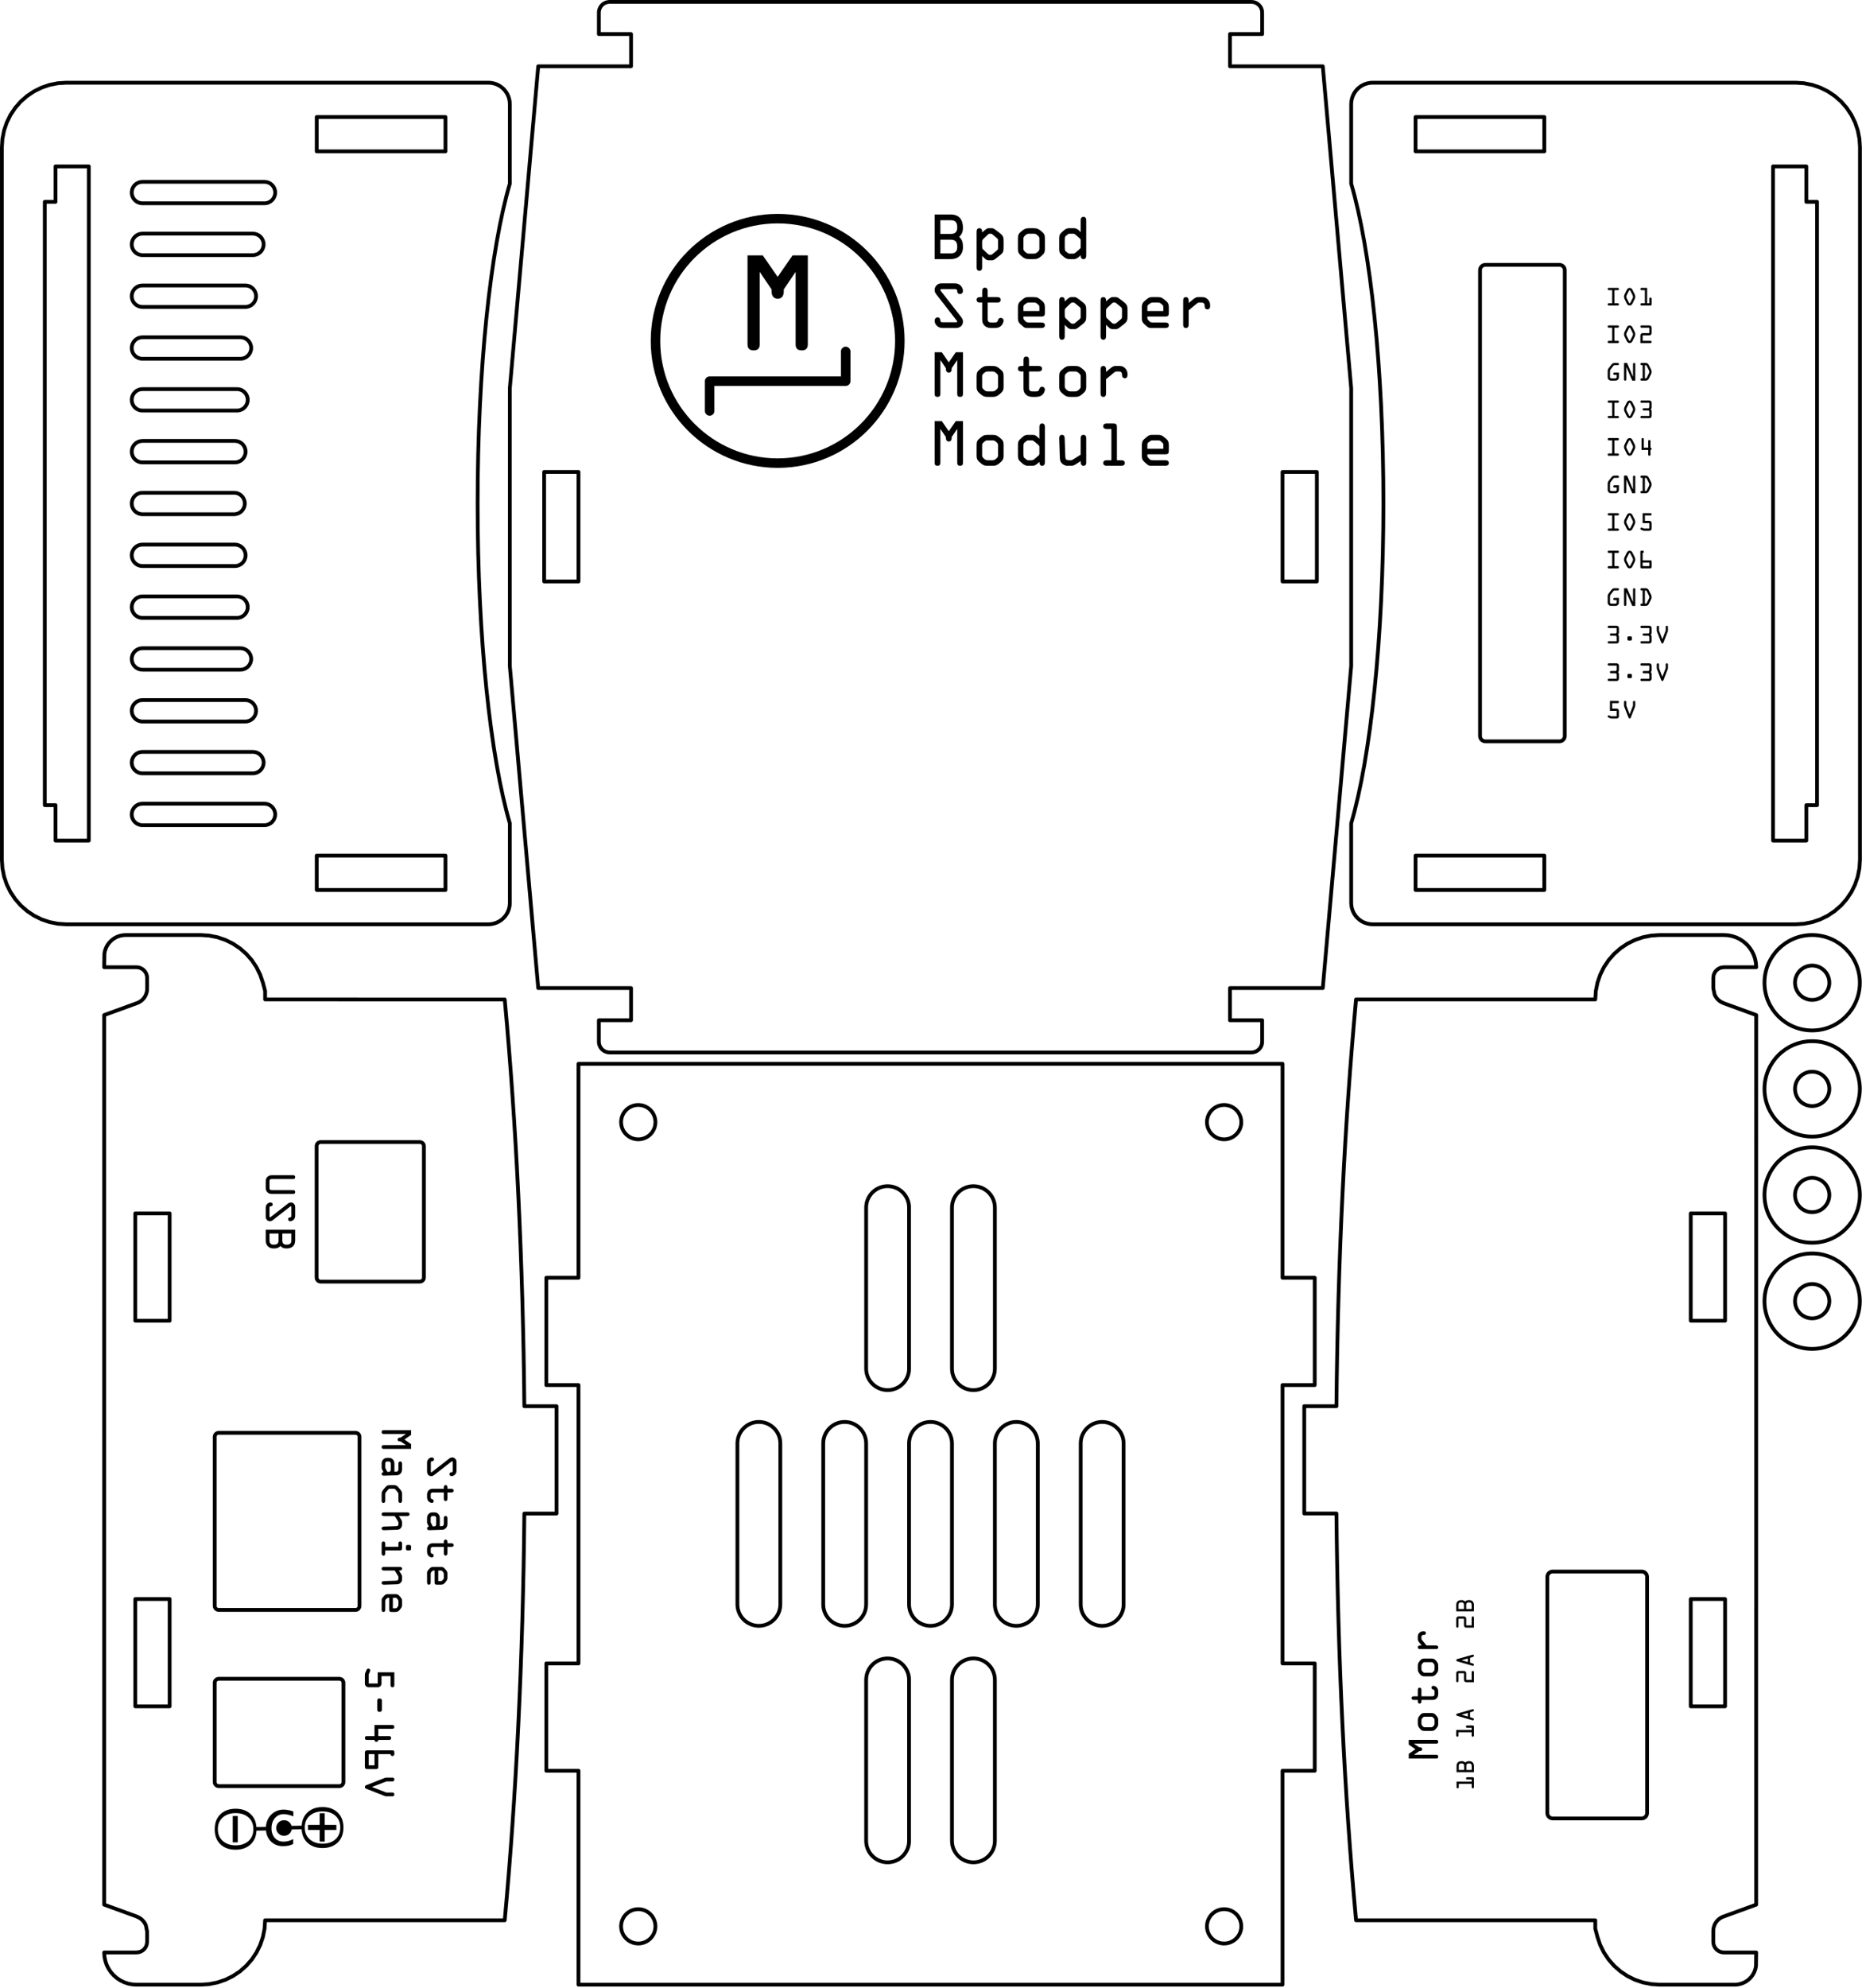 <?xml version="1.0" encoding="UTF-8" standalone="no"?>
<!DOCTYPE svg PUBLIC "-//W3C//DTD SVG 1.1//EN" "http://www.w3.org/Graphics/SVG/1.1/DTD/svg11.dtd">
<svg width="100%" height="100%" viewBox="0 0 656 700" version="1.1" xmlns="http://www.w3.org/2000/svg" xmlns:xlink="http://www.w3.org/1999/xlink" xml:space="preserve" xmlns:serif="http://www.serif.com/" style="fill-rule:evenodd;clip-rule:evenodd;stroke-linecap:round;stroke-linejoin:round;">
    <g id="V1.2">
        <g id="long-side-2" serif:id="long side 2">
            <path d="M477.659,675.229C473.733,632.492 471.318,584.249 470.84,532.992L459.501,532.992L459.501,495.197L470.84,495.197C471.322,443.536 473.771,394.939 477.752,351.954L562.033,351.955L562.032,351.953L562.225,348.993L562.804,346.084L563.758,343.275L565.07,340.614L566.718,338.148L568.673,335.918L570.904,333.962L573.37,332.314L576.03,331.002L578.839,330.049L581.749,329.47L584.709,329.276L607.386,329.276L608.866,329.373L610.32,329.662L611.725,330.139L613.055,330.795L614.288,331.619L615.403,332.597L616.381,333.712L617.205,334.945L617.861,336.275L618.338,337.68L618.627,339.135L618.724,340.615L607.386,340.615L606.406,340.743L605.938,340.902L605.495,341.121L605.084,341.396L604.712,341.722L604.386,342.093L604.111,342.504L603.892,342.948L603.733,343.416L603.605,344.394L603.605,348.007L604.065,350.239L604.319,350.753L604.624,351.239L604.976,351.692L605.373,352.106L605.81,352.478L606.282,352.803L607.313,353.303L618.723,357.455L618.72,670.734L607.153,674.944L606.647,675.158L606.165,675.422L605.713,675.734L605.295,676.09L604.915,676.487L604.578,676.92L604.286,677.385L604.043,677.878L603.851,678.393L603.713,678.924L603.629,679.467L603.603,680.016L603.603,683.795L603.637,684.289L603.733,684.773L603.892,685.242L604.111,685.685L604.386,686.096L604.711,686.468L605.083,686.794L605.494,687.069L605.938,687.288L606.406,687.446L606.891,687.543L607.384,687.577L618.723,687.577L618.658,692.343L618.465,693.313L618.148,694.249L617.71,695.136L617.161,695.958L616.509,696.701L615.766,697.353L614.943,697.903L614.057,698.34L613.12,698.658L612.151,698.851L611.164,698.915L584.707,698.915L581.747,698.721L578.838,698.143L576.029,697.189L573.369,695.877L570.902,694.229L568.672,692.273L566.716,690.043L565.068,687.577L563.756,684.916L562.803,682.107L562.03,679.198L562.03,676.238L477.752,676.237L477.659,675.229ZM595.666,563.104L607.761,563.104L607.761,600.899L595.666,600.899L595.666,563.104ZM607.761,465.088L595.666,465.088L595.666,427.292L607.761,427.292L607.761,465.088ZM547.024,553.429C545.98,553.429 545.134,554.275 545.134,555.319C545.134,566.792 545.134,626.995 545.134,638.468C545.134,639.512 545.98,640.358 547.024,640.358C553.13,640.358 572.287,640.358 578.394,640.358C579.437,640.358 580.283,639.512 580.283,638.468C580.283,626.995 580.283,566.792 580.283,555.319C580.283,554.275 579.437,553.429 578.394,553.429C572.287,553.429 553.13,553.429 547.024,553.429Z" style="fill:none;stroke:black;stroke-width:1.33px;"/>
            <g>
                <path d="M516.565,572.39L516.565,570.133C516.565,569.869 516.525,569.686 516.341,569.486C516.134,569.262 515.918,569.238 515.63,569.238L513.989,569.238C513.701,569.238 513.486,569.262 513.278,569.486C513.094,569.686 513.054,569.869 513.054,570.133L513.054,572.79C513.054,572.997 513.166,573.189 513.454,573.189C513.741,573.189 513.853,572.997 513.853,572.79L513.853,570.037L515.766,570.037L515.766,572.286C515.766,572.886 516.07,573.189 516.669,573.189L519.277,573.189L519.277,569.638C519.277,569.43 519.165,569.238 518.878,569.238C518.59,569.238 518.478,569.43 518.478,569.638L518.478,572.39L516.565,572.39Z" style="fill-rule:nonzero;"/>
                <path d="M519.277,567.429L519.277,565.19C519.277,564.173 518.662,563.478 517.614,563.478C517.021,563.478 516.597,563.55 516.166,564.006C515.79,563.582 515.366,563.478 514.902,563.478C513.773,563.478 513.054,564.013 513.054,565.19L513.054,567.429L519.277,567.429ZM516.565,566.63L516.565,565.19C516.565,564.461 516.941,564.277 517.614,564.277C518.222,564.277 518.478,564.613 518.478,565.19L518.478,566.63L516.565,566.63ZM513.853,566.63L513.853,565.19C513.853,564.461 514.229,564.277 514.902,564.277C515.51,564.277 515.766,564.613 515.766,565.19L515.766,566.63L513.853,566.63Z" style="fill-rule:nonzero;"/>
                <path d="M516.565,591.59L516.565,589.333C516.565,589.069 516.525,588.886 516.341,588.686C516.134,588.462 515.918,588.438 515.63,588.438L513.989,588.438C513.701,588.438 513.486,588.462 513.278,588.686C513.094,588.886 513.054,589.069 513.054,589.333L513.054,591.99C513.054,592.197 513.166,592.389 513.454,592.389C513.741,592.389 513.853,592.197 513.853,591.99L513.853,589.237L515.766,589.237L515.766,591.486C515.766,592.086 516.07,592.389 516.669,592.389L519.277,592.389L519.277,588.838C519.277,588.63 519.165,588.438 518.878,588.438C518.59,588.438 518.478,588.63 518.478,588.838L518.478,591.59L516.565,591.59Z" style="fill-rule:nonzero;"/>
                <path d="M518.877,586.629C519.069,586.685 519.277,586.469 519.277,586.245C519.277,585.997 519.069,585.869 518.877,585.813L517.917,585.509L517.917,583.806L518.877,583.51C519.069,583.454 519.277,583.326 519.277,583.078C519.277,582.854 519.069,582.638 518.877,582.694L513.462,584.238C513.254,584.294 513.054,584.39 513.054,584.654C513.054,584.91 513.246,584.998 513.462,585.062L518.877,586.629ZM517.118,584.03L517.118,585.286L514.95,584.662L514.95,584.646L517.118,584.03Z" style="fill-rule:nonzero;"/>
                <path d="M518.478,609.214L513.054,609.214L513.054,611.189C513.054,611.397 513.166,611.589 513.454,611.589C513.741,611.589 513.853,611.397 513.853,611.189L513.853,610.013L518.478,610.013L518.478,611.189C518.478,611.397 518.59,611.589 518.878,611.589C519.165,611.589 519.277,611.397 519.277,611.189L519.277,608.038C519.277,607.83 519.165,607.638 518.878,607.638L516.862,607.638C516.63,607.638 516.462,607.742 516.462,608.038C516.462,608.333 516.63,608.437 516.862,608.437L518.478,608.437L518.478,609.214Z" style="fill-rule:nonzero;"/>
                <path d="M518.877,605.829C519.069,605.885 519.277,605.669 519.277,605.445C519.277,605.197 519.069,605.069 518.877,605.013L517.917,604.709L517.917,603.006L518.877,602.71C519.069,602.654 519.277,602.526 519.277,602.278C519.277,602.054 519.069,601.838 518.877,601.894L513.462,603.438C513.254,603.494 513.054,603.59 513.054,603.854C513.054,604.11 513.246,604.198 513.462,604.262L518.877,605.829ZM517.118,603.23L517.118,604.486L514.95,603.862L514.95,603.846L517.118,603.23Z" style="fill-rule:nonzero;"/>
                <path d="M518.491,627.417L513.158,627.417L513.158,629.359C513.158,629.564 513.268,629.753 513.551,629.753C513.834,629.753 513.944,629.564 513.944,629.359L513.944,628.203L518.491,628.203L518.491,629.359C518.491,629.564 518.601,629.753 518.884,629.753C519.167,629.753 519.277,629.564 519.277,629.359L519.277,626.26C519.277,626.056 519.167,625.867 518.884,625.867L516.902,625.867C516.674,625.867 516.509,625.97 516.509,626.26C516.509,626.551 516.674,626.653 516.902,626.653L518.491,626.653L518.491,627.417Z" style="fill-rule:nonzero;"/>
                <path d="M519.277,624.089L519.277,621.886C519.277,620.887 518.672,620.203 517.641,620.203C517.059,620.203 516.642,620.274 516.218,620.722C515.848,620.306 515.431,620.203 514.975,620.203C513.865,620.203 513.158,620.73 513.158,621.886L513.158,624.089L519.277,624.089ZM516.61,623.303L516.61,621.886C516.61,621.17 516.98,620.989 517.641,620.989C518.24,620.989 518.491,621.32 518.491,621.886L518.491,623.303L516.61,623.303ZM513.944,623.303L513.944,621.886C513.944,621.17 514.314,620.989 514.975,620.989C515.573,620.989 515.825,621.32 515.825,621.886L515.825,623.303L513.944,623.303Z" style="fill-rule:nonzero;"/>
                <path d="M498.665,615.998L496.319,617.625L496.319,619.29L506.024,619.29C506.45,619.29 506.69,619.104 506.69,618.624C506.69,618.145 506.45,617.959 506.024,617.959L498.157,617.959L498.157,617.932L500.037,616.664L500.25,616.664C500.664,616.664 501.05,616.477 501.05,615.998C501.05,615.492 500.664,615.332 500.25,615.332L500.037,615.332L498.157,614.064L498.157,614.037L506.024,614.037C506.45,614.037 506.69,613.85 506.69,613.371C506.69,612.892 506.45,612.705 506.024,612.705L496.319,612.705L496.319,614.371L498.665,615.998Z" style="fill-rule:nonzero;"/>
                <path d="M504.305,609.53C505.145,609.53 505.465,609.317 506.024,608.651C506.584,607.985 506.69,607.718 506.69,606.905L506.69,605.891C506.69,605.077 506.584,604.81 506.024,604.144C505.465,603.478 505.145,603.265 504.305,603.265L501.891,603.265C501.037,603.265 500.744,603.438 500.224,604.077C499.705,604.704 499.505,604.997 499.505,605.891L499.505,606.905C499.505,607.798 499.705,608.092 500.224,608.718C500.744,609.357 501.037,609.53 501.891,609.53L504.305,609.53ZM501.891,608.252C501.624,608.252 501.45,608.158 501.13,607.785C500.89,607.505 500.784,607.305 500.784,606.905L500.784,605.891C500.784,605.491 500.89,605.291 501.13,605.01C501.45,604.637 501.624,604.544 501.891,604.544L504.305,604.544C504.572,604.544 504.745,604.637 505.065,605.01C505.305,605.291 505.412,605.491 505.412,605.891L505.412,606.905C505.412,607.305 505.305,607.505 505.065,607.785C504.745,608.158 504.572,608.252 504.305,608.252L501.891,608.252Z" style="fill-rule:nonzero;"/>
                <path d="M500.784,597.359L500.784,595.212C500.784,594.839 500.704,594.332 500.144,594.332C499.598,594.332 499.505,594.785 499.505,595.212L499.505,597.359L498.199,597.359C497.759,597.359 497.319,597.452 497.319,597.998C497.319,598.544 497.759,598.637 498.199,598.637L499.505,598.637L499.505,599.05C499.505,599.477 499.598,599.93 500.144,599.93C500.704,599.93 500.784,599.424 500.784,599.05L500.784,598.637L504.265,598.637C504.958,598.637 505.505,598.664 506.051,598.171C506.544,597.718 506.69,597.159 506.69,596.519L506.69,595.865C506.69,595.185 506.597,594.572 506.038,594.105C505.785,593.892 505.332,593.665 504.972,593.665C504.612,593.665 504.332,593.959 504.332,594.319C504.332,594.639 504.545,594.879 504.852,594.959C505.372,595.092 505.412,595.332 505.412,595.852L505.412,596.505C505.412,597.385 504.998,597.359 504.278,597.359L500.784,597.359Z" style="fill-rule:nonzero;"/>
                <path d="M504.305,590.33C505.145,590.33 505.465,590.117 506.024,589.451C506.584,588.785 506.69,588.518 506.69,587.705L506.69,586.691C506.69,585.877 506.584,585.61 506.024,584.944C505.465,584.278 505.145,584.065 504.305,584.065L501.891,584.065C501.037,584.065 500.744,584.238 500.224,584.877C499.705,585.504 499.505,585.797 499.505,586.691L499.505,587.705C499.505,588.598 499.705,588.892 500.224,589.518C500.744,590.157 501.037,590.33 501.891,590.33L504.305,590.33ZM501.891,589.052C501.624,589.052 501.45,588.958 501.13,588.585C500.89,588.305 500.784,588.105 500.784,587.705L500.784,586.691C500.784,586.291 500.89,586.091 501.13,585.81C501.45,585.437 501.624,585.344 501.891,585.344L504.305,585.344C504.572,585.344 504.745,585.437 505.065,585.81C505.305,586.091 505.412,586.291 505.412,586.691L505.412,587.705C505.412,588.105 505.305,588.305 505.065,588.585C504.745,588.958 504.572,589.052 504.305,589.052L501.891,589.052Z" style="fill-rule:nonzero;"/>
                <path d="M505.81,580.73C506.25,580.73 506.69,580.637 506.69,580.091C506.69,579.545 506.25,579.452 505.81,579.452L502.57,579.452L501.09,577.664C500.904,577.438 500.784,577.264 500.784,577.024L500.784,576.651C500.784,576.344 500.784,576.037 501.01,575.877C501.197,575.744 501.357,575.744 501.57,575.744C501.984,575.744 502.357,575.557 502.357,575.091C502.357,574.545 501.904,574.465 501.464,574.465C500.877,574.465 500.437,574.612 500.011,575.038C499.665,575.384 499.505,575.797 499.505,576.29L499.505,577.318C499.505,577.718 499.758,578.091 500.051,578.451L500.877,579.452L500.357,579.452C499.931,579.452 499.505,579.585 499.505,580.091C499.505,580.677 499.985,580.73 500.451,580.73L505.81,580.73Z" style="fill-rule:nonzero;"/>
            </g>
        </g>
        <g id="long-side-1" serif:id="long side 1">
            <path d="M177.91,352.973C181.837,395.709 184.251,443.953 184.73,495.209L196.068,495.209L196.068,533.005L184.73,533.005C184.247,584.666 181.799,633.263 177.817,676.248L93.398,676.237L93.4,676.238L93.206,679.198L92.627,682.107L91.674,684.916L90.362,687.577L88.714,690.043L86.758,692.273L84.528,694.229L82.062,695.877L79.401,697.189L76.592,698.143L73.683,698.721L70.723,698.915L48.046,698.915L46.566,698.818L45.111,698.529L43.707,698.052L42.377,697.396L41.143,696.572L40.028,695.594L39.05,694.479L38.226,693.246L37.57,691.916L37.094,690.511L36.804,689.057L36.707,687.577L48.046,687.577L49.025,687.448L49.494,687.289L49.937,687.07L50.348,686.796L50.72,686.47L51.046,686.098L51.321,685.687L51.539,685.244L51.698,684.776L51.827,683.797L51.827,680.185L51.366,677.952L51.112,677.438L50.808,676.952L50.455,676.499L50.059,676.085L49.622,675.713L49.15,675.388L48.119,674.889L36.709,670.736L36.712,357.457L48.279,353.248L48.784,353.034L49.266,352.769L49.718,352.458L50.137,352.102L50.516,351.705L50.854,351.271L51.146,350.806L51.389,350.313L51.58,349.799L51.719,349.267L51.802,348.724L51.829,348.175L51.829,344.396L51.795,343.903L51.698,343.418L51.54,342.95L51.321,342.506L51.046,342.095L50.72,341.723L50.348,341.397L49.937,341.122L49.494,340.904L49.026,340.745L48.541,340.648L48.047,340.614L36.709,340.614L36.773,335.848L36.966,334.878L37.284,333.942L37.721,333.055L38.271,332.233L38.923,331.49L39.666,330.838L40.488,330.289L41.375,329.851L42.311,329.533L43.281,329.341L44.268,329.276L70.724,329.276L73.684,329.47L76.594,330.049L79.403,331.002L82.063,332.314L84.529,333.962L86.76,335.918L88.715,338.148L90.363,340.614L91.675,343.275L92.629,346.084L93.402,348.993L93.402,351.953L177.817,351.964L177.91,352.973ZM59.765,465.088L47.671,465.088L47.671,427.292L59.765,427.292L59.765,465.088ZM47.671,563.104L59.765,563.104L59.765,600.899L47.671,600.899L47.671,563.104ZM119.577,628.99C120.359,628.99 120.994,628.355 120.994,627.572C120.994,621.607 120.994,598.577 120.994,592.612C120.994,591.829 120.359,591.194 119.577,591.194C112.808,591.194 83.825,591.194 77.057,591.194C76.274,591.194 75.639,591.829 75.639,592.612C75.639,598.577 75.639,621.607 75.639,627.572C75.639,628.355 76.274,628.99 77.057,628.99C83.825,628.99 112.808,628.99 119.577,628.99ZM125.246,566.933C125.622,566.933 125.982,566.784 126.248,566.518C126.514,566.252 126.663,565.892 126.663,565.516C126.663,557.155 126.663,514.35 126.663,505.988C126.663,505.612 126.514,505.252 126.248,504.986C125.982,504.72 125.622,504.571 125.246,504.571C117.918,504.571 84.385,504.571 77.057,504.571C76.681,504.571 76.32,504.72 76.055,504.986C75.789,505.252 75.639,505.612 75.639,505.988C75.639,514.35 75.639,557.155 75.639,565.516C75.639,565.892 75.789,566.252 76.055,566.518C76.32,566.784 76.681,566.933 77.057,566.933C84.385,566.933 117.918,566.933 125.246,566.933ZM147.923,451.324C148.299,451.324 148.659,451.175 148.925,450.909C149.191,450.643 149.34,450.283 149.34,449.907C149.34,442.762 149.34,410.753 149.34,403.608C149.34,403.232 149.191,402.871 148.925,402.605C148.659,402.34 148.299,402.19 147.923,402.19C141.958,402.19 118.927,402.19 112.962,402.19C112.586,402.19 112.226,402.34 111.96,402.605C111.694,402.871 111.545,403.232 111.545,403.608C111.545,410.753 111.545,442.762 111.545,449.907C111.545,450.283 111.694,450.643 111.96,450.909C112.226,451.175 112.586,451.324 112.962,451.324C118.927,451.324 141.958,451.324 147.923,451.324Z" style="fill:none;stroke:black;stroke-width:1.33px;"/>
            <g>
                <path id="path6005" d="M93.688,643.333C93.735,642.569 93.888,641.857 94.148,641.198C94.465,640.39 94.901,639.695 95.456,639.114C96.018,638.532 96.68,638.08 97.443,637.756C98.211,637.427 99.045,637.262 99.942,637.262C100.246,637.262 100.553,637.281 100.863,637.32C101.173,637.353 101.477,637.401 101.774,637.466C102.071,637.524 102.352,637.595 102.617,637.679C102.888,637.756 103.133,637.844 103.353,637.941L103.353,639.647C103.127,639.55 102.875,639.453 102.597,639.356C102.32,639.259 102.032,639.175 101.735,639.104C101.438,639.026 101.134,638.965 100.824,638.92C100.514,638.875 100.214,638.852 99.923,638.852C99.316,638.852 98.751,638.971 98.227,639.211C97.711,639.443 97.262,639.776 96.881,640.209C96.499,640.642 96.199,641.166 95.979,641.78C95.76,642.394 95.65,643.079 95.65,643.835L95.65,643.835C95.65,644.54 95.75,645.183 95.95,645.764C96.157,646.34 96.445,646.834 96.813,647.248C97.187,647.662 97.633,647.981 98.15,648.208C98.673,648.434 99.251,648.547 99.884,648.547C100.472,648.547 101.053,648.47 101.628,648.315C102.21,648.159 102.765,647.937 103.295,647.646L103.295,649.362C102.811,649.62 102.268,649.817 101.667,649.953C101.066,650.082 100.411,650.147 99.7,650.147C98.815,650.147 98.001,649.992 97.258,649.682C96.522,649.371 95.886,648.938 95.35,648.382C94.82,647.827 94.407,647.164 94.109,646.395C93.902,645.841 93.768,645.247 93.709,644.614L90.361,644.666C90.301,645.958 90.003,647.077 89.468,648.023C88.865,649.088 88.012,649.914 86.91,650.501C85.813,651.093 84.51,651.389 83.002,651.389C80.778,651.389 78.993,650.749 77.649,649.468C76.309,648.187 75.639,646.419 75.639,644.164C75.639,642.678 75.936,641.405 76.529,640.345C77.122,639.29 77.97,638.461 79.073,637.858C80.175,637.256 81.485,636.954 83.002,636.954C85.222,636.954 87.004,637.597 88.348,638.884C89.537,640.017 90.202,641.517 90.344,643.385L93.688,643.333ZM83.002,649.855C84.871,649.855 86.381,649.349 87.533,648.337C88.685,647.326 89.26,645.934 89.26,644.164C89.26,642.382 88.682,640.991 87.525,639.99C86.369,638.989 84.861,638.488 83.002,638.488C81.159,638.488 79.656,638.997 78.494,640.014C77.333,641.031 76.752,642.414 76.752,644.164C76.752,645.321 77.004,646.314 77.508,647.143C78.017,647.971 78.744,648.631 79.688,649.121C80.637,649.61 81.742,649.855 83.002,649.855ZM83.763,639.513L83.763,648.79L82.002,648.79L82.002,639.513L83.763,639.513ZM106.28,642.923C106.356,641.713 106.646,640.657 107.15,639.755C107.744,638.7 108.591,637.871 109.694,637.268C110.796,636.665 112.106,636.364 113.624,636.364C115.843,636.364 117.625,637.007 118.97,638.294C120.319,639.58 120.994,641.34 120.994,643.573C120.994,645.08 120.692,646.367 120.089,647.432C119.486,648.498 118.633,649.324 117.531,649.911C116.434,650.503 115.131,650.799 113.624,650.799C111.399,650.799 109.615,650.158 108.27,648.878C107.058,647.718 106.394,646.16 106.279,644.204L102.787,644.258C102.542,645.567 101.384,646.488 100.065,646.488C98.579,646.488 97.297,645.318 97.297,643.741C97.297,642.164 98.579,640.994 100.065,640.994C101.3,640.994 102.394,641.801 102.729,642.978L106.28,642.923ZM113.624,649.265C115.492,649.265 117.002,648.759 118.154,647.747C119.306,646.735 119.882,645.344 119.882,643.573C119.882,641.792 119.303,640.401 118.147,639.4C116.99,638.398 115.482,637.898 113.624,637.898C111.78,637.898 110.277,638.407 109.115,639.424C107.954,640.441 107.373,641.824 107.373,643.573C107.373,644.731 107.625,645.724 108.129,646.552C108.638,647.381 109.365,648.041 110.309,648.53C111.258,649.02 112.363,649.265 113.624,649.265ZM118.506,644.411L114.385,644.411L114.385,648.533L112.623,648.533L112.623,644.411L108.501,644.411L108.501,642.659L112.623,642.659L112.623,638.537L114.385,638.537L114.385,642.659L118.506,642.659L118.506,644.411Z" style="fill-rule:nonzero;"/>
                <path d="M93.614,418.291C93.614,418.958 93.774,419.478 94.293,419.944C94.786,420.383 95.266,420.45 95.879,420.45L103.319,420.45C103.746,420.45 103.986,420.263 103.986,419.784C103.986,419.305 103.746,419.118 103.319,419.118L95.879,419.118C95.133,419.118 94.946,418.891 94.946,418.291L94.946,416.023C94.946,415.423 95.133,415.196 95.879,415.196L103.319,415.196C103.746,415.196 103.986,415.01 103.986,414.531C103.986,414.051 103.746,413.865 103.319,413.865L95.879,413.865C95.266,413.865 94.786,413.931 94.293,414.371C93.774,414.837 93.614,415.356 93.614,416.023L93.614,418.291Z" style="fill-rule:nonzero;"/>
                <path d="M102.107,424.996C102.188,424.943 102.348,424.796 102.468,424.796C102.694,424.796 102.654,425.103 102.654,425.25L102.654,428.078C102.654,428.491 102.588,428.718 102.134,428.718C101.761,428.718 101.507,428.958 101.507,429.357C101.507,429.837 101.854,430.05 102.281,430.05C102.748,430.05 103.24,429.77 103.547,429.424C103.879,429.038 103.986,428.611 103.986,428.104L103.986,425.277C103.986,424.85 103.986,424.543 103.746,424.171C103.453,423.718 103.001,423.465 102.468,423.465C102.001,423.465 101.734,423.625 101.374,423.904L95.493,428.478C95.413,428.531 95.213,428.718 95.106,428.718C94.906,428.718 94.946,428.385 94.946,428.278L94.946,425.383C94.946,425.01 94.999,424.796 95.399,424.796C95.759,424.796 96.08,424.557 96.08,424.171C96.08,423.704 95.706,423.465 95.279,423.465C94.813,423.465 94.333,423.731 94.04,424.091C93.708,424.49 93.614,424.93 93.614,425.437L93.614,428.371C93.614,429.291 94.12,430.05 95.119,430.05C95.573,430.05 95.88,429.85 96.226,429.584L102.107,424.996Z" style="fill-rule:nonzero;"/>
                <path d="M93.614,433.065L93.614,436.797C93.614,438.491 94.64,439.65 96.387,439.65C97.374,439.65 98.081,439.53 98.8,438.771C99.426,439.477 100.133,439.65 100.907,439.65C102.787,439.65 103.986,438.758 103.986,436.797L103.986,433.065L93.614,433.065ZM98.134,434.396L98.134,436.797C98.134,438.011 97.507,438.318 96.387,438.318C95.373,438.318 94.946,437.758 94.946,436.797L94.946,434.396L98.134,434.396ZM102.654,434.396L102.654,436.797C102.654,438.011 102.027,438.318 100.907,438.318C99.893,438.318 99.466,437.758 99.466,436.797L99.466,434.396L102.654,434.396Z" style="fill-rule:nonzero;"/>
                <path d="M137.593,590.251L137.593,593.519C137.593,593.865 137.779,594.184 138.259,594.184C138.738,594.184 138.925,593.865 138.925,593.519L138.925,588.919L133.073,588.919L133.073,592.853L129.885,592.853L129.885,589.772C129.885,589.559 130.071,589.252 130.151,589.066L130.325,588.666C130.391,588.519 130.431,588.399 130.431,588.239C130.431,587.893 130.111,587.599 129.765,587.599C129.299,587.599 129.179,587.999 129.019,588.359L128.793,588.866C128.646,589.199 128.553,589.399 128.553,589.745L128.553,592.706C128.553,593.186 128.606,593.532 129.006,593.865C129.339,594.145 129.632,594.184 130.045,594.184L132.899,594.184C133.366,594.184 133.685,594.145 134.032,593.772C134.338,593.452 134.405,593.132 134.405,592.706L134.405,590.251L137.593,590.251Z" style="fill-rule:nonzero;"/>
                <path d="M134.538,598.933C134.538,598.386 134.325,598.133 133.725,598.133C133.126,598.133 132.913,598.386 132.913,598.933L132.913,602.051C132.913,602.598 133.126,602.851 133.725,602.851C134.325,602.851 134.538,602.598 134.538,602.051L134.538,598.933Z" style="fill-rule:nonzero;"/>
                <path d="M133.271,608.798L138.258,608.798C138.591,608.798 138.925,608.638 138.925,608.132C138.925,607.626 138.591,607.466 138.258,607.466L131.94,607.466L131.94,611.386L129.22,611.386C128.793,611.386 128.553,611.573 128.553,612.052C128.553,612.531 128.793,612.718 129.22,612.718L131.94,612.718C131.94,613.064 132.126,613.384 132.605,613.384C133.085,613.384 133.271,613.064 133.271,612.718L137.125,612.718C137.458,612.718 137.791,612.558 137.791,612.052C137.791,611.546 137.458,611.386 137.125,611.386L133.271,611.386L133.271,608.798Z" style="fill-rule:nonzero;"/>
                <path d="M137.593,617.731C137.593,618.118 137.859,618.398 138.259,618.398C138.605,618.398 138.925,618.118 138.925,617.771L138.925,616.972C138.925,616.506 138.565,616.399 138.259,616.399L129.392,616.399C128.779,616.399 128.553,616.639 128.553,617.265L128.553,622.119C128.553,622.718 128.766,622.984 129.392,622.984L132.379,622.984C132.992,622.984 133.271,622.851 133.271,622.185L133.271,617.731L137.593,617.731ZM131.94,621.653L129.885,621.653L129.885,617.731L131.94,617.731L131.94,621.653Z" style="fill-rule:nonzero;"/>
                <path d="M131.032,629.292L136.125,627.331L138.258,627.331C138.685,627.331 138.925,627.145 138.925,626.665C138.925,626.186 138.685,625.999 138.258,625.999L136.152,625.999C135.978,625.999 135.792,626.013 135.632,626.079L129.139,628.625C128.806,628.758 128.553,628.878 128.553,629.292C128.553,629.705 128.806,629.826 129.139,629.959L135.632,632.505C135.792,632.571 135.978,632.584 136.152,632.584L138.258,632.584C138.685,632.584 138.925,632.398 138.925,631.919C138.925,631.439 138.685,631.253 138.258,631.253L136.125,631.253L131.032,629.292Z" style="fill-rule:nonzero;"/>
                <g transform="matrix(8.16431e-17,1.333,-1.333,8.16431e-17,1097.1,113.338)">
                    <g transform="matrix(10,0,0,10,298.871,710.162)">
                        <path d="M0.228,-0.637C0.224,-0.643 0.213,-0.655 0.213,-0.664C0.213,-0.681 0.236,-0.678 0.247,-0.678L0.459,-0.678C0.49,-0.678 0.507,-0.673 0.507,-0.639C0.507,-0.611 0.525,-0.592 0.555,-0.592C0.591,-0.592 0.607,-0.618 0.607,-0.65C0.607,-0.685 0.586,-0.722 0.56,-0.745C0.531,-0.77 0.499,-0.778 0.461,-0.778L0.249,-0.778C0.217,-0.778 0.194,-0.778 0.166,-0.76C0.132,-0.738 0.113,-0.704 0.113,-0.664C0.113,-0.629 0.125,-0.609 0.146,-0.582L0.489,-0.141C0.493,-0.135 0.507,-0.12 0.507,-0.112C0.507,-0.097 0.482,-0.1 0.474,-0.1L0.257,-0.1C0.229,-0.1 0.213,-0.104 0.213,-0.134C0.213,-0.161 0.195,-0.185 0.166,-0.185C0.131,-0.185 0.113,-0.157 0.113,-0.125C0.113,-0.09 0.133,-0.054 0.16,-0.032C0.19,-0.007 0.223,-0 0.261,-0L0.481,-0C0.55,-0 0.607,-0.038 0.607,-0.113C0.607,-0.147 0.592,-0.17 0.572,-0.196L0.228,-0.637Z" style="fill-rule:nonzero;"/>
                    </g>
                    <g transform="matrix(10,0,0,10,306.071,710.162)">
                        <path d="M0.318,-0.443L0.479,-0.443C0.507,-0.443 0.545,-0.449 0.545,-0.491C0.545,-0.532 0.511,-0.539 0.479,-0.539L0.318,-0.539L0.318,-0.637C0.318,-0.67 0.311,-0.703 0.27,-0.703C0.229,-0.703 0.222,-0.67 0.222,-0.637L0.222,-0.539L0.191,-0.539C0.159,-0.539 0.125,-0.532 0.125,-0.491C0.125,-0.449 0.163,-0.443 0.191,-0.443L0.222,-0.443L0.222,-0.182C0.222,-0.13 0.22,-0.089 0.257,-0.048C0.291,-0.011 0.333,-0 0.381,-0L0.43,-0C0.481,-0 0.527,-0.007 0.562,-0.049C0.578,-0.068 0.595,-0.102 0.595,-0.129C0.595,-0.156 0.573,-0.177 0.546,-0.177C0.522,-0.177 0.504,-0.161 0.498,-0.138C0.488,-0.099 0.47,-0.096 0.431,-0.096L0.382,-0.096C0.316,-0.096 0.318,-0.127 0.318,-0.181L0.318,-0.443Z" style="fill-rule:nonzero;"/>
                    </g>
                    <g transform="matrix(10,0,0,10,313.271,710.162)">
                        <path d="M0.405,-0.443C0.474,-0.443 0.49,-0.431 0.49,-0.359L0.49,-0.337L0.284,-0.337C0.242,-0.337 0.205,-0.33 0.172,-0.301C0.136,-0.269 0.125,-0.24 0.125,-0.194L0.125,-0.152C0.125,-0.102 0.135,-0.067 0.175,-0.034C0.21,-0.005 0.241,-0 0.284,-0L0.376,-0C0.407,-0 0.408,-0 0.435,-0.014L0.501,-0.048C0.5,-0.021 0.525,-0 0.55,-0C0.582,-0 0.596,-0.028 0.595,-0.056L0.585,-0.382C0.584,-0.43 0.579,-0.459 0.542,-0.496C0.504,-0.534 0.468,-0.539 0.418,-0.539L0.286,-0.539C0.254,-0.539 0.22,-0.532 0.22,-0.491C0.22,-0.449 0.258,-0.443 0.286,-0.443L0.405,-0.443ZM0.427,-0.241C0.48,-0.241 0.495,-0.225 0.495,-0.172L0.495,-0.151L0.389,-0.096L0.283,-0.096C0.26,-0.096 0.221,-0.103 0.221,-0.135L0.221,-0.199C0.221,-0.234 0.259,-0.241 0.285,-0.241L0.427,-0.241Z" style="fill-rule:nonzero;"/>
                    </g>
                    <g transform="matrix(10,0,0,10,320.471,710.162)">
                        <path d="M0.318,-0.443L0.479,-0.443C0.507,-0.443 0.545,-0.449 0.545,-0.491C0.545,-0.532 0.511,-0.539 0.479,-0.539L0.318,-0.539L0.318,-0.637C0.318,-0.67 0.311,-0.703 0.27,-0.703C0.229,-0.703 0.222,-0.67 0.222,-0.637L0.222,-0.539L0.191,-0.539C0.159,-0.539 0.125,-0.532 0.125,-0.491C0.125,-0.449 0.163,-0.443 0.191,-0.443L0.222,-0.443L0.222,-0.182C0.222,-0.13 0.22,-0.089 0.257,-0.048C0.291,-0.011 0.333,-0 0.381,-0L0.43,-0C0.481,-0 0.527,-0.007 0.562,-0.049C0.578,-0.068 0.595,-0.102 0.595,-0.129C0.595,-0.156 0.573,-0.177 0.546,-0.177C0.522,-0.177 0.504,-0.161 0.498,-0.138C0.488,-0.099 0.47,-0.096 0.431,-0.096L0.382,-0.096C0.316,-0.096 0.318,-0.127 0.318,-0.181L0.318,-0.443Z" style="fill-rule:nonzero;"/>
                    </g>
                    <g transform="matrix(10,0,0,10,327.671,710.162)">
                        <path d="M0.529,-0C0.557,-0 0.595,-0.006 0.595,-0.048C0.595,-0.089 0.561,-0.096 0.529,-0.096L0.323,-0.096C0.291,-0.096 0.272,-0.1 0.259,-0.114L0.235,-0.14C0.228,-0.147 0.221,-0.159 0.221,-0.168L0.221,-0.2L0.529,-0.2C0.586,-0.2 0.595,-0.216 0.595,-0.271L0.595,-0.348C0.595,-0.401 0.589,-0.438 0.545,-0.473L0.506,-0.504C0.469,-0.534 0.447,-0.539 0.4,-0.539L0.312,-0.539C0.273,-0.539 0.251,-0.538 0.206,-0.499L0.172,-0.47C0.132,-0.436 0.125,-0.406 0.125,-0.355L0.125,-0.17C0.125,-0.118 0.136,-0.096 0.174,-0.062L0.215,-0.026C0.245,-0 0.261,-0 0.301,-0L0.529,-0ZM0.221,-0.364C0.221,-0.392 0.229,-0.399 0.241,-0.408L0.274,-0.432C0.29,-0.443 0.305,-0.443 0.323,-0.443L0.404,-0.443C0.419,-0.443 0.438,-0.442 0.45,-0.431L0.487,-0.399C0.5,-0.387 0.499,-0.372 0.499,-0.354L0.499,-0.296L0.221,-0.296L0.221,-0.364Z" style="fill-rule:nonzero;"/>
                    </g>
                    <g transform="matrix(10,0,0,10,291.671,722.162)">
                        <path d="M0.36,-0.602L0.238,-0.778L0.113,-0.778L0.113,-0.05C0.113,-0.018 0.127,-0 0.163,-0C0.199,-0 0.213,-0.018 0.213,-0.05L0.213,-0.64L0.215,-0.64L0.31,-0.499L0.31,-0.483C0.31,-0.452 0.324,-0.423 0.36,-0.423C0.398,-0.423 0.41,-0.452 0.41,-0.483L0.41,-0.499L0.505,-0.64L0.507,-0.64L0.507,-0.05C0.507,-0.018 0.521,-0 0.557,-0C0.593,-0 0.607,-0.018 0.607,-0.05L0.607,-0.778L0.482,-0.778L0.36,-0.602Z" style="fill-rule:nonzero;"/>
                    </g>
                    <g transform="matrix(10,0,0,10,298.871,722.162)">
                        <path d="M0.405,-0.443C0.474,-0.443 0.49,-0.431 0.49,-0.359L0.49,-0.337L0.284,-0.337C0.242,-0.337 0.205,-0.33 0.172,-0.301C0.136,-0.269 0.125,-0.24 0.125,-0.194L0.125,-0.152C0.125,-0.102 0.135,-0.067 0.175,-0.034C0.21,-0.005 0.241,-0 0.284,-0L0.376,-0C0.407,-0 0.408,-0 0.435,-0.014L0.501,-0.048C0.5,-0.021 0.525,-0 0.55,-0C0.582,-0 0.596,-0.028 0.595,-0.056L0.585,-0.382C0.584,-0.43 0.579,-0.459 0.542,-0.496C0.504,-0.534 0.468,-0.539 0.418,-0.539L0.286,-0.539C0.254,-0.539 0.22,-0.532 0.22,-0.491C0.22,-0.449 0.258,-0.443 0.286,-0.443L0.405,-0.443ZM0.427,-0.241C0.48,-0.241 0.495,-0.225 0.495,-0.172L0.495,-0.151L0.389,-0.096L0.283,-0.096C0.26,-0.096 0.221,-0.103 0.221,-0.135L0.221,-0.199C0.221,-0.234 0.259,-0.241 0.285,-0.241L0.427,-0.241Z" style="fill-rule:nonzero;"/>
                    </g>
                    <g transform="matrix(10,0,0,10,306.071,722.162)">
                        <path d="M0.125,-0.223C0.125,-0.164 0.136,-0.135 0.182,-0.097L0.253,-0.038C0.298,-0.001 0.321,-0 0.377,-0L0.529,-0C0.561,-0 0.595,-0.007 0.595,-0.048C0.595,-0.09 0.557,-0.096 0.529,-0.096L0.36,-0.096C0.341,-0.096 0.322,-0.106 0.305,-0.12L0.247,-0.169C0.232,-0.181 0.221,-0.191 0.221,-0.21L0.221,-0.329C0.221,-0.348 0.232,-0.358 0.247,-0.37L0.305,-0.419C0.322,-0.433 0.341,-0.443 0.36,-0.443L0.529,-0.443C0.557,-0.443 0.595,-0.449 0.595,-0.491C0.595,-0.532 0.561,-0.539 0.529,-0.539L0.377,-0.539C0.321,-0.539 0.298,-0.538 0.253,-0.501L0.182,-0.442C0.136,-0.404 0.125,-0.375 0.125,-0.316L0.125,-0.223Z" style="fill-rule:nonzero;"/>
                    </g>
                    <g transform="matrix(10,0,0,10,313.271,722.162)">
                        <path d="M0.437,-0.443C0.491,-0.443 0.488,-0.407 0.49,-0.361L0.5,-0.065C0.501,-0.033 0.509,-0 0.548,-0C0.591,-0 0.596,-0.038 0.595,-0.072L0.585,-0.374C0.583,-0.426 0.585,-0.467 0.542,-0.504C0.502,-0.539 0.468,-0.539 0.449,-0.539L0.385,-0.539C0.353,-0.539 0.324,-0.523 0.299,-0.507L0.221,-0.456L0.221,-0.671C0.221,-0.704 0.214,-0.737 0.173,-0.737C0.132,-0.737 0.125,-0.704 0.125,-0.671L0.125,-0.066C0.125,-0.033 0.132,-0 0.173,-0C0.214,-0 0.221,-0.033 0.221,-0.066L0.221,-0.345L0.363,-0.434C0.373,-0.44 0.383,-0.443 0.393,-0.443L0.437,-0.443Z" style="fill-rule:nonzero;"/>
                    </g>
                    <g transform="matrix(10,0,0,10,320.471,722.162)">
                        <path d="M0.41,-0.472C0.41,-0.529 0.394,-0.539 0.339,-0.539L0.238,-0.539C0.206,-0.539 0.172,-0.532 0.172,-0.491C0.172,-0.449 0.21,-0.443 0.238,-0.443L0.314,-0.443L0.314,-0.096L0.238,-0.096C0.206,-0.096 0.172,-0.089 0.172,-0.048C0.172,-0.006 0.21,-0 0.238,-0L0.482,-0C0.51,-0 0.548,-0.006 0.548,-0.048C0.548,-0.089 0.514,-0.096 0.482,-0.096L0.41,-0.096L0.41,-0.472ZM0.265,-0.687C0.265,-0.653 0.284,-0.642 0.31,-0.642L0.365,-0.642C0.391,-0.642 0.41,-0.653 0.41,-0.687L0.41,-0.733C0.41,-0.767 0.391,-0.778 0.365,-0.778L0.31,-0.778C0.284,-0.778 0.265,-0.767 0.265,-0.733L0.265,-0.687Z" style="fill-rule:nonzero;"/>
                    </g>
                    <g transform="matrix(10,0,0,10,327.671,722.162)">
                        <path d="M0.363,-0.434C0.373,-0.44 0.383,-0.443 0.393,-0.443L0.425,-0.443C0.483,-0.443 0.488,-0.42 0.49,-0.361L0.5,-0.065C0.501,-0.033 0.509,-0 0.548,-0C0.591,-0 0.596,-0.038 0.595,-0.072L0.585,-0.374C0.583,-0.426 0.585,-0.467 0.542,-0.504C0.513,-0.529 0.49,-0.539 0.453,-0.539L0.382,-0.539C0.351,-0.539 0.324,-0.523 0.299,-0.507L0.221,-0.456L0.221,-0.469C0.221,-0.503 0.216,-0.539 0.173,-0.539C0.129,-0.539 0.125,-0.503 0.125,-0.468L0.125,-0.066C0.125,-0.033 0.132,-0 0.173,-0C0.214,-0 0.221,-0.033 0.221,-0.066L0.221,-0.345L0.363,-0.434Z" style="fill-rule:nonzero;"/>
                    </g>
                    <g transform="matrix(10,0,0,10,334.871,722.162)">
                        <path d="M0.529,-0C0.557,-0 0.595,-0.006 0.595,-0.048C0.595,-0.089 0.561,-0.096 0.529,-0.096L0.323,-0.096C0.291,-0.096 0.272,-0.1 0.259,-0.114L0.235,-0.14C0.228,-0.147 0.221,-0.159 0.221,-0.168L0.221,-0.2L0.529,-0.2C0.586,-0.2 0.595,-0.216 0.595,-0.271L0.595,-0.348C0.595,-0.401 0.589,-0.438 0.545,-0.473L0.506,-0.504C0.469,-0.534 0.447,-0.539 0.4,-0.539L0.312,-0.539C0.273,-0.539 0.251,-0.538 0.206,-0.499L0.172,-0.47C0.132,-0.436 0.125,-0.406 0.125,-0.355L0.125,-0.17C0.125,-0.118 0.136,-0.096 0.174,-0.062L0.215,-0.026C0.245,-0 0.261,-0 0.301,-0L0.529,-0ZM0.221,-0.364C0.221,-0.392 0.229,-0.399 0.241,-0.408L0.274,-0.432C0.29,-0.443 0.305,-0.443 0.323,-0.443L0.404,-0.443C0.419,-0.443 0.438,-0.442 0.45,-0.431L0.487,-0.399C0.5,-0.387 0.499,-0.372 0.499,-0.354L0.499,-0.296L0.221,-0.296L0.221,-0.364Z" style="fill-rule:nonzero;"/>
                    </g>
                </g>
            </g>
        </g>
        <g id="short-side-2" serif:id="short side 2">
            <path id="short-side-21" serif:id="short side 2" d="M476.037,64.662L476.037,36.678L476.102,35.691L476.295,34.721L476.612,33.785L477.05,32.898L477.599,32.076L478.251,31.332L478.995,30.68L479.817,30.131L480.703,29.694L481.64,29.376L482.61,29.183L483.596,29.118L632.604,29.118L635.564,29.312L638.473,29.891L641.282,30.845L643.942,32.157L646.409,33.805L648.639,35.76L650.595,37.991L652.243,40.457L653.555,43.117L654.508,45.926L655.087,48.836L655.281,51.796L655.281,302.819L655.087,305.779L654.508,308.689L653.555,311.498L652.243,314.158L650.595,316.624L648.639,318.855L646.409,320.81L643.942,322.458L641.282,323.77L638.473,324.724L635.564,325.303L632.604,325.496L483.596,325.496L482.609,325.432L481.64,325.239L480.703,324.921L479.816,324.484L478.994,323.935L478.251,323.283L477.599,322.539L477.05,321.717L476.612,320.83L476.294,319.894L476.102,318.924L476.037,317.938L476.037,289.954C482.844,266.773 487.389,224.977 487.389,177.308C487.389,129.638 482.844,87.842 476.037,64.662ZM544.069,53.307L498.714,53.307L498.714,41.213L544.069,41.213L544.069,53.307ZM498.714,301.308L544.069,301.308L544.069,313.402L498.714,313.402L498.714,301.308ZM523.32,261.073C522.819,261.073 522.338,260.873 521.984,260.519C521.629,260.165 521.43,259.684 521.43,259.183C521.43,241.957 521.43,112.377 521.43,95.151C521.43,94.65 521.629,94.169 521.984,93.815C522.338,93.461 522.819,93.262 523.32,93.262C528.694,93.262 544.024,93.262 549.398,93.262C549.9,93.262 550.38,93.461 550.735,93.815C551.089,94.169 551.288,94.65 551.288,95.151C551.288,112.377 551.288,241.957 551.288,259.183C551.288,259.684 551.089,260.165 550.735,260.519C550.38,260.873 549.9,261.073 549.398,261.073C544.024,261.073 528.694,261.073 523.32,261.073ZM636.383,296.016L636.383,283.544L640.163,283.544L640.163,71.071L636.383,71.071L636.383,58.599L624.667,58.599L624.667,296.016L636.383,296.016Z" style="fill:none;stroke:black;stroke-width:1.33px;"/>
            <g>
                <path d="M567.997,247.615L569.958,247.615C570.166,247.615 570.357,247.503 570.357,247.215C570.357,246.927 570.166,246.816 569.958,246.816L567.198,246.816L567.198,250.327L569.558,250.327L569.558,252.24L567.71,252.24C567.582,252.24 567.398,252.127 567.286,252.079L567.046,251.975C566.958,251.935 566.886,251.911 566.79,251.911C566.582,251.911 566.406,252.103 566.406,252.311C566.406,252.591 566.646,252.663 566.862,252.759L567.166,252.895C567.366,252.983 567.486,253.039 567.694,253.039L569.47,253.039C569.758,253.039 569.966,253.007 570.166,252.767C570.333,252.567 570.357,252.391 570.357,252.143L570.357,250.431C570.357,250.151 570.333,249.959 570.11,249.751C569.918,249.567 569.726,249.528 569.47,249.528L567.997,249.528L567.997,247.615Z" style="fill-rule:nonzero;"/>
                <path d="M574.142,251.551L572.965,248.495L572.965,247.215C572.965,246.96 572.854,246.816 572.566,246.816C572.278,246.816 572.166,246.96 572.166,247.215L572.166,248.479C572.166,248.583 572.174,248.695 572.214,248.791L573.742,252.687C573.822,252.887 573.894,253.039 574.142,253.039C574.39,253.039 574.462,252.887 574.542,252.687L576.069,248.791C576.109,248.695 576.117,248.583 576.117,248.479L576.117,247.215C576.117,246.96 576.006,246.816 575.718,246.816C575.43,246.816 575.318,246.96 575.318,247.215L575.318,248.495L574.142,251.551Z" style="fill-rule:nonzero;"/>
                <path d="M569.558,234.393L569.558,235.721C569.558,236.17 569.382,236.306 569.158,236.306L567.59,236.306C567.382,236.306 567.19,236.418 567.19,236.705C567.19,236.993 567.382,237.105 567.59,237.105L569.158,237.105C569.382,237.105 569.558,237.241 569.558,237.689L569.558,239.018L566.806,239.018C566.598,239.018 566.406,239.13 566.406,239.417C566.406,239.705 566.598,239.817 566.806,239.817L569.558,239.817C570.014,239.817 570.357,239.473 570.357,239.018L570.357,237.481C570.357,237.161 570.293,236.929 570.046,236.705C570.293,236.481 570.357,236.25 570.357,235.93L570.357,234.393C570.357,233.937 570.014,233.594 569.558,233.594L566.806,233.594C566.598,233.594 566.406,233.706 566.406,233.993C566.406,234.281 566.598,234.393 566.806,234.393L569.558,234.393Z" style="fill-rule:nonzero;"/>
                <path d="M574.43,238.793C574.606,238.793 574.734,238.793 574.845,238.641C574.933,238.521 574.933,238.433 574.933,238.281L574.933,237.833C574.933,237.681 574.933,237.594 574.845,237.474C574.734,237.322 574.606,237.322 574.43,237.322L573.854,237.322C573.678,237.322 573.55,237.322 573.438,237.474C573.35,237.594 573.35,237.681 573.35,237.833L573.35,238.281C573.35,238.433 573.35,238.521 573.438,238.641C573.55,238.793 573.678,238.793 573.854,238.793L574.43,238.793Z" style="fill-rule:nonzero;"/>
                <path d="M581.078,234.393L581.078,235.721C581.078,236.17 580.902,236.306 580.678,236.306L579.11,236.306C578.902,236.306 578.71,236.418 578.71,236.705C578.71,236.993 578.902,237.105 579.11,237.105L580.678,237.105C580.902,237.105 581.078,237.241 581.078,237.689L581.078,239.018L578.326,239.018C578.118,239.018 577.926,239.13 577.926,239.417C577.926,239.705 578.118,239.817 578.326,239.817L581.078,239.817C581.534,239.817 581.877,239.473 581.877,239.018L581.877,237.481C581.877,237.161 581.813,236.929 581.566,236.705C581.813,236.481 581.877,236.25 581.877,235.93L581.877,234.393C581.877,233.937 581.534,233.594 581.078,233.594L578.326,233.594C578.118,233.594 577.926,233.706 577.926,233.993C577.926,234.281 578.118,234.393 578.326,234.393L581.078,234.393Z" style="fill-rule:nonzero;"/>
                <path d="M585.662,238.329L584.485,235.273L584.485,233.994C584.485,233.738 584.374,233.594 584.086,233.594C583.798,233.594 583.686,233.738 583.686,233.994L583.686,235.257C583.686,235.361 583.694,235.473 583.734,235.569L585.262,239.465C585.342,239.665 585.414,239.817 585.662,239.817C585.91,239.817 585.982,239.665 586.062,239.465L587.589,235.569C587.629,235.473 587.637,235.361 587.637,235.257L587.637,233.994C587.637,233.738 587.526,233.594 587.238,233.594C586.95,233.594 586.838,233.738 586.838,233.994L586.838,235.273L585.662,238.329Z" style="fill-rule:nonzero;"/>
                <path d="M569.558,221.171L569.558,222.5C569.558,222.948 569.382,223.084 569.158,223.084L567.59,223.084C567.382,223.084 567.19,223.196 567.19,223.483C567.19,223.771 567.382,223.883 567.59,223.883L569.158,223.883C569.382,223.883 569.558,224.019 569.558,224.467L569.558,225.796L566.806,225.796C566.598,225.796 566.406,225.908 566.406,226.195C566.406,226.483 566.598,226.595 566.806,226.595L569.558,226.595C570.014,226.595 570.357,226.251 570.357,225.796L570.357,224.259C570.357,223.939 570.293,223.707 570.046,223.483C570.293,223.26 570.357,223.028 570.357,222.708L570.357,221.171C570.357,220.715 570.014,220.372 569.558,220.372L566.806,220.372C566.598,220.372 566.406,220.484 566.406,220.771C566.406,221.059 566.598,221.171 566.806,221.171L569.558,221.171Z" style="fill-rule:nonzero;"/>
                <path d="M574.43,225.571C574.606,225.571 574.734,225.571 574.845,225.419C574.933,225.299 574.933,225.211 574.933,225.059L574.933,224.612C574.933,224.46 574.933,224.372 574.845,224.252C574.734,224.1 574.606,224.1 574.43,224.1L573.854,224.1C573.678,224.1 573.55,224.1 573.438,224.252C573.35,224.372 573.35,224.46 573.35,224.612L573.35,225.059C573.35,225.211 573.35,225.299 573.438,225.419C573.55,225.571 573.678,225.571 573.854,225.571L574.43,225.571Z" style="fill-rule:nonzero;"/>
                <path d="M581.078,221.171L581.078,222.5C581.078,222.948 580.902,223.084 580.678,223.084L579.11,223.084C578.902,223.084 578.71,223.196 578.71,223.483C578.71,223.771 578.902,223.883 579.11,223.883L580.678,223.883C580.902,223.883 581.078,224.019 581.078,224.467L581.078,225.796L578.326,225.796C578.118,225.796 577.926,225.908 577.926,226.195C577.926,226.483 578.118,226.595 578.326,226.595L581.078,226.595C581.534,226.595 581.877,226.251 581.877,225.796L581.877,224.259C581.877,223.939 581.813,223.707 581.566,223.483C581.813,223.26 581.877,223.028 581.877,222.708L581.877,221.171C581.877,220.715 581.534,220.372 581.078,220.372L578.326,220.372C578.118,220.372 577.926,220.484 577.926,220.771C577.926,221.059 578.118,221.171 578.326,221.171L581.078,221.171Z" style="fill-rule:nonzero;"/>
                <path d="M585.662,225.107L584.485,222.052L584.485,220.772C584.485,220.516 584.374,220.372 584.086,220.372C583.798,220.372 583.686,220.516 583.686,220.772L583.686,222.036C583.686,222.14 583.694,222.252 583.734,222.348L585.262,226.243C585.342,226.443 585.414,226.595 585.662,226.595C585.91,226.595 585.982,226.443 586.062,226.243L587.589,222.348C587.629,222.252 587.637,222.14 587.637,222.036L587.637,220.772C587.637,220.516 587.526,220.372 587.238,220.372C586.95,220.372 586.838,220.516 586.838,220.772L586.838,222.052L585.662,225.107Z" style="fill-rule:nonzero;"/>
                <path d="M569.558,211.341L569.558,212.158C569.558,212.51 569.318,212.574 569.03,212.574L567.758,212.574C567.301,212.574 567.205,212.438 567.205,211.998L567.205,210.43C567.205,210.038 567.205,209.702 567.453,209.39L568.326,208.277C568.59,207.941 568.558,207.949 568.998,207.949L569.958,207.949C570.166,207.949 570.357,207.837 570.357,207.55C570.357,207.262 570.166,207.15 569.958,207.15L568.886,207.15C568.366,207.15 568.086,207.286 567.766,207.693L566.822,208.901C566.518,209.294 566.406,209.558 566.406,210.07L566.406,212.07C566.406,212.47 566.462,212.766 566.782,213.053C567.062,213.309 567.333,213.373 567.702,213.373L569.078,213.373C569.838,213.373 570.357,212.894 570.357,212.118L570.357,210.542L568.782,210.542C568.574,210.542 568.382,210.654 568.382,210.942C568.382,211.229 568.574,211.341 568.782,211.341L569.558,211.341Z" style="fill-rule:nonzero;"/>
                <path d="M575.318,212.005L575.302,212.005L575.31,212.005L573.222,207.15L572.166,207.15L572.166,212.973C572.166,213.229 572.278,213.373 572.566,213.373C572.854,213.373 572.965,213.229 572.965,212.973L572.965,208.574L572.981,208.574L572.981,208.582L575.07,213.381L576.125,213.381L576.125,207.558C576.125,207.302 576.014,207.158 575.726,207.158C575.438,207.158 575.326,207.302 575.326,207.558L575.318,212.005Z" style="fill-rule:nonzero;"/>
                <path d="M578.71,212.574L578.326,212.574C578.118,212.574 577.926,212.686 577.926,212.974C577.926,213.261 578.118,213.373 578.326,213.373L579.653,213.373C580.278,213.373 580.638,213.189 580.918,212.622L581.646,211.166C581.79,210.878 581.877,210.606 581.877,210.286C581.877,209.917 581.797,209.685 581.638,209.357L580.934,207.949C580.662,207.406 580.35,207.15 579.726,207.15L578.39,207.15C578.142,207.15 577.926,207.262 577.926,207.55C577.926,207.853 578.15,207.949 578.414,207.949L578.71,207.949L578.71,212.574ZM579.509,207.949L579.605,207.949C579.974,207.949 580.046,207.941 580.214,208.285L580.878,209.637C580.99,209.869 581.078,210.022 581.078,210.294C581.078,210.494 581.014,210.63 580.926,210.814L580.222,212.238C580.078,212.534 579.998,212.574 579.661,212.574L579.509,212.574L579.509,207.949Z" style="fill-rule:nonzero;"/>
                <path d="M568.781,194.727L569.957,194.727C570.165,194.727 570.357,194.615 570.357,194.328C570.357,194.04 570.165,193.928 569.957,193.928L566.806,193.928C566.598,193.928 566.406,194.04 566.406,194.328C566.406,194.615 566.598,194.727 566.806,194.727L567.982,194.727L567.982,199.352L566.806,199.352C566.598,199.352 566.406,199.464 566.406,199.752C566.406,200.039 566.598,200.151 566.806,200.151L569.957,200.151C570.165,200.151 570.357,200.039 570.357,199.752C570.357,199.464 570.165,199.352 569.957,199.352L568.781,199.352L568.781,194.727Z" style="fill-rule:nonzero;"/>
                <path d="M575.11,194.583C574.918,194.208 574.59,193.928 574.142,193.928C573.694,193.928 573.366,194.208 573.173,194.583L572.374,196.176C572.222,196.488 572.166,196.72 572.166,197.064C572.166,197.448 572.27,197.688 572.43,198.016L573.165,199.488C573.358,199.872 573.678,200.151 574.142,200.151C574.606,200.151 574.926,199.872 575.118,199.488L575.854,198.016C576.014,197.688 576.117,197.448 576.117,197.064C576.117,196.72 576.061,196.488 575.91,196.176L575.11,194.583ZM575.134,196.416C575.254,196.648 575.318,196.8 575.318,197.064C575.318,197.272 575.27,197.416 575.182,197.592L574.414,199.112C574.358,199.224 574.302,199.352 574.142,199.352C573.982,199.352 573.926,199.224 573.87,199.112L573.101,197.592C573.013,197.416 572.965,197.272 572.965,197.064C572.965,196.8 573.029,196.648 573.149,196.416L573.87,194.967C573.934,194.839 573.974,194.727 574.142,194.727C574.31,194.727 574.35,194.839 574.414,194.967L575.134,196.416Z" style="fill-rule:nonzero;"/>
                <path d="M578.725,194.727C578.957,194.727 579.126,194.567 579.126,194.328C579.126,194.12 578.957,193.928 578.749,193.928L578.27,193.928C577.99,193.928 577.926,194.144 577.926,194.328L577.926,199.648C577.926,200.015 578.07,200.151 578.446,200.151L581.358,200.151C581.718,200.151 581.877,200.023 581.877,199.648L581.877,197.856C581.877,197.488 581.797,197.32 581.398,197.32L578.725,197.32L578.725,194.727ZM581.078,198.119L581.078,199.352L578.725,199.352L578.725,198.119L581.078,198.119Z" style="fill-rule:nonzero;"/>
                <path d="M568.781,181.505L569.957,181.505C570.165,181.505 570.357,181.394 570.357,181.106C570.357,180.818 570.165,180.706 569.957,180.706L566.806,180.706C566.598,180.706 566.406,180.818 566.406,181.106C566.406,181.394 566.598,181.505 566.806,181.505L567.982,181.505L567.982,186.13L566.806,186.13C566.598,186.13 566.406,186.242 566.406,186.53C566.406,186.818 566.598,186.929 566.806,186.929L569.957,186.929C570.165,186.929 570.357,186.818 570.357,186.53C570.357,186.242 570.165,186.13 569.957,186.13L568.781,186.13L568.781,181.505Z" style="fill-rule:nonzero;"/>
                <path d="M575.11,181.362C574.918,180.986 574.59,180.706 574.142,180.706C573.694,180.706 573.366,180.986 573.173,181.362L572.374,182.954C572.222,183.266 572.166,183.498 572.166,183.842C572.166,184.226 572.27,184.466 572.43,184.794L573.165,186.266C573.358,186.65 573.678,186.929 574.142,186.929C574.606,186.929 574.926,186.65 575.118,186.266L575.854,184.794C576.014,184.466 576.117,184.226 576.117,183.842C576.117,183.498 576.061,183.266 575.91,182.954L575.11,181.362ZM575.134,183.194C575.254,183.426 575.318,183.578 575.318,183.842C575.318,184.05 575.27,184.194 575.182,184.37L574.414,185.89C574.358,186.002 574.302,186.13 574.142,186.13C573.982,186.13 573.926,186.002 573.87,185.89L573.101,184.37C573.013,184.194 572.965,184.05 572.965,183.842C572.965,183.578 573.029,183.426 573.149,183.194L573.87,181.745C573.934,181.617 573.974,181.505 574.142,181.505C574.31,181.505 574.35,181.617 574.414,181.745L575.134,183.194Z" style="fill-rule:nonzero;"/>
                <path d="M579.517,181.505L581.478,181.505C581.686,181.505 581.877,181.394 581.877,181.106C581.877,180.818 581.686,180.706 581.478,180.706L578.718,180.706L578.718,184.217L581.078,184.217L581.078,186.13L579.23,186.13C579.102,186.13 578.918,186.018 578.806,185.97L578.566,185.866C578.478,185.826 578.406,185.802 578.31,185.802C578.102,185.802 577.926,185.994 577.926,186.202C577.926,186.482 578.166,186.554 578.382,186.65L578.686,186.786C578.886,186.873 579.006,186.929 579.214,186.929L580.99,186.929C581.278,186.929 581.486,186.897 581.686,186.658C581.853,186.458 581.877,186.282 581.877,186.034L581.877,184.321C581.877,184.042 581.853,183.85 581.63,183.642C581.438,183.458 581.246,183.418 580.99,183.418L579.517,183.418L579.517,181.505Z" style="fill-rule:nonzero;"/>
                <path d="M569.558,171.676L569.558,172.492C569.558,172.845 569.318,172.909 569.03,172.909L567.758,172.909C567.301,172.909 567.205,172.773 567.205,172.332L567.205,170.765C567.205,170.372 567.205,170.036 567.453,169.724L568.326,168.612C568.59,168.276 568.558,168.284 568.998,168.284L569.958,168.284C570.166,168.284 570.357,168.172 570.357,167.884C570.357,167.596 570.166,167.485 569.958,167.485L568.886,167.485C568.366,167.485 568.086,167.62 567.766,168.028L566.822,169.236C566.518,169.628 566.406,169.892 566.406,170.404L566.406,172.404C566.406,172.805 566.462,173.1 566.782,173.388C567.062,173.644 567.333,173.708 567.702,173.708L569.078,173.708C569.838,173.708 570.357,173.228 570.357,172.452L570.357,170.877L568.782,170.877C568.574,170.877 568.382,170.988 568.382,171.276C568.382,171.564 568.574,171.676 568.782,171.676L569.558,171.676Z" style="fill-rule:nonzero;"/>
                <path d="M575.318,172.34L575.302,172.34L575.31,172.34L573.222,167.485L572.166,167.485L572.166,173.308C572.166,173.564 572.278,173.708 572.566,173.708C572.854,173.708 572.965,173.564 572.965,173.308L572.965,168.908L572.981,168.908L572.981,168.916L575.07,173.716L576.125,173.716L576.125,167.893C576.125,167.637 576.014,167.493 575.726,167.493C575.438,167.493 575.326,167.637 575.326,167.893L575.318,172.34Z" style="fill-rule:nonzero;"/>
                <path d="M578.71,172.909L578.326,172.909C578.118,172.909 577.926,173.02 577.926,173.308C577.926,173.596 578.118,173.708 578.326,173.708L579.653,173.708C580.278,173.708 580.638,173.524 580.918,172.957L581.646,171.5C581.79,171.212 581.877,170.94 581.877,170.62C581.877,170.252 581.797,170.02 581.638,169.692L580.934,168.284C580.662,167.74 580.35,167.485 579.726,167.485L578.39,167.485C578.142,167.485 577.926,167.596 577.926,167.884C577.926,168.188 578.15,168.284 578.414,168.284L578.71,168.284L578.71,172.909ZM579.509,168.284L579.605,168.284C579.974,168.284 580.046,168.276 580.214,168.62L580.878,169.972C580.99,170.204 581.078,170.356 581.078,170.628C581.078,170.828 581.014,170.964 580.926,171.148L580.222,172.573C580.078,172.869 579.998,172.909 579.661,172.909L579.509,172.909L579.509,168.284Z" style="fill-rule:nonzero;"/>
                <path d="M568.781,155.062L569.957,155.062C570.165,155.062 570.357,154.95 570.357,154.662C570.357,154.375 570.165,154.263 569.957,154.263L566.806,154.263C566.598,154.263 566.406,154.375 566.406,154.662C566.406,154.95 566.598,155.062 566.806,155.062L567.982,155.062L567.982,159.687L566.806,159.687C566.598,159.687 566.406,159.799 566.406,160.086C566.406,160.374 566.598,160.486 566.806,160.486L569.957,160.486C570.165,160.486 570.357,160.374 570.357,160.086C570.357,159.799 570.165,159.687 569.957,159.687L568.781,159.687L568.781,155.062Z" style="fill-rule:nonzero;"/>
                <path d="M575.11,154.918C574.918,154.542 574.59,154.263 574.142,154.263C573.694,154.263 573.366,154.542 573.173,154.918L572.374,156.51C572.222,156.822 572.166,157.054 572.166,157.398C572.166,157.782 572.27,158.022 572.43,158.351L573.165,159.823C573.358,160.206 573.678,160.486 574.142,160.486C574.606,160.486 574.926,160.206 575.118,159.823L575.854,158.351C576.014,158.022 576.117,157.782 576.117,157.398C576.117,157.054 576.061,156.822 575.91,156.51L575.11,154.918ZM575.134,156.75C575.254,156.982 575.318,157.134 575.318,157.398C575.318,157.606 575.27,157.75 575.182,157.926L574.414,159.447C574.358,159.559 574.302,159.687 574.142,159.687C573.982,159.687 573.926,159.559 573.87,159.447L573.101,157.926C573.013,157.75 572.965,157.606 572.965,157.398C572.965,157.134 573.029,156.982 573.149,156.75L573.87,155.302C573.934,155.174 573.974,155.062 574.142,155.062C574.31,155.062 574.35,155.174 574.414,155.302L575.134,156.75Z" style="fill-rule:nonzero;"/>
                <path d="M579.125,157.655L579.125,154.663C579.125,154.463 579.03,154.263 578.726,154.263C578.422,154.263 578.326,154.463 578.326,154.663L578.326,158.454L580.678,158.454L580.678,160.086C580.678,160.342 580.79,160.486 581.078,160.486C581.366,160.486 581.477,160.342 581.477,160.086L581.477,158.454C581.685,158.454 581.877,158.342 581.877,158.054C581.877,157.767 581.685,157.655 581.477,157.655L581.477,155.343C581.477,155.143 581.382,154.943 581.078,154.943C580.774,154.943 580.678,155.143 580.678,155.343L580.678,157.655L579.125,157.655Z" style="fill-rule:nonzero;"/>
                <path d="M568.781,141.84L569.957,141.84C570.165,141.84 570.357,141.728 570.357,141.44C570.357,141.153 570.165,141.041 569.957,141.041L566.806,141.041C566.598,141.041 566.406,141.153 566.406,141.44C566.406,141.728 566.598,141.84 566.806,141.84L567.982,141.84L567.982,146.465L566.806,146.465C566.598,146.465 566.406,146.577 566.406,146.864C566.406,147.152 566.598,147.264 566.806,147.264L569.957,147.264C570.165,147.264 570.357,147.152 570.357,146.864C570.357,146.577 570.165,146.465 569.957,146.465L568.781,146.465L568.781,141.84Z" style="fill-rule:nonzero;"/>
                <path d="M575.11,141.696C574.918,141.321 574.59,141.041 574.142,141.041C573.694,141.041 573.366,141.321 573.173,141.696L572.374,143.288C572.222,143.6 572.166,143.832 572.166,144.176C572.166,144.561 572.27,144.801 572.43,145.129L573.165,146.601C573.358,146.984 573.678,147.264 574.142,147.264C574.606,147.264 574.926,146.984 575.118,146.601L575.854,145.129C576.014,144.801 576.117,144.561 576.117,144.176C576.117,143.832 576.061,143.6 575.91,143.288L575.11,141.696ZM575.134,143.528C575.254,143.76 575.318,143.912 575.318,144.176C575.318,144.385 575.27,144.529 575.182,144.705L574.414,146.225C574.358,146.337 574.302,146.465 574.142,146.465C573.982,146.465 573.926,146.337 573.87,146.225L573.101,144.705C573.013,144.529 572.965,144.385 572.965,144.176C572.965,143.912 573.029,143.76 573.149,143.528L573.87,142.08C573.934,141.952 573.974,141.84 574.142,141.84C574.31,141.84 574.35,141.952 574.414,142.08L575.134,143.528Z" style="fill-rule:nonzero;"/>
                <path d="M581.078,141.84L581.078,143.169C581.078,143.617 580.902,143.753 580.678,143.753L579.11,143.753C578.902,143.753 578.71,143.865 578.71,144.152C578.71,144.44 578.902,144.552 579.11,144.552L580.678,144.552C580.902,144.552 581.078,144.688 581.078,145.136L581.078,146.465L578.326,146.465C578.118,146.465 577.926,146.577 577.926,146.864C577.926,147.152 578.118,147.264 578.326,147.264L581.078,147.264C581.534,147.264 581.877,146.92 581.877,146.465L581.877,144.928C581.877,144.608 581.813,144.376 581.566,144.152C581.813,143.929 581.877,143.697 581.877,143.377L581.877,141.84C581.877,141.385 581.534,141.041 581.078,141.041L578.326,141.041C578.118,141.041 577.926,141.153 577.926,141.44C577.926,141.728 578.118,141.84 578.326,141.84L581.078,141.84Z" style="fill-rule:nonzero;"/>
                <path d="M569.558,132.01L569.558,132.827C569.558,133.179 569.318,133.243 569.03,133.243L567.758,133.243C567.301,133.243 567.205,133.107 567.205,132.667L567.205,131.099C567.205,130.707 567.205,130.371 567.453,130.059L568.326,128.946C568.59,128.61 568.558,128.618 568.998,128.618L569.958,128.618C570.166,128.618 570.357,128.506 570.357,128.219C570.357,127.931 570.166,127.819 569.958,127.819L568.886,127.819C568.366,127.819 568.086,127.955 567.766,128.362L566.822,129.571C566.518,129.963 566.406,130.227 566.406,130.739L566.406,132.739C566.406,133.139 566.462,133.435 566.782,133.723C567.062,133.978 567.333,134.042 567.702,134.042L569.078,134.042C569.838,134.042 570.357,133.563 570.357,132.787L570.357,131.211L568.782,131.211C568.574,131.211 568.382,131.323 568.382,131.611C568.382,131.898 568.574,132.01 568.782,132.01L569.558,132.01Z" style="fill-rule:nonzero;"/>
                <path d="M575.318,132.674L575.302,132.674L575.31,132.674L573.222,127.819L572.166,127.819L572.166,133.642C572.166,133.898 572.278,134.042 572.566,134.042C572.854,134.042 572.965,133.898 572.965,133.642L572.965,129.243L572.981,129.243L572.981,129.251L575.07,134.05L576.125,134.05L576.125,128.227C576.125,127.971 576.014,127.827 575.726,127.827C575.438,127.827 575.326,127.971 575.326,128.227L575.318,132.674Z" style="fill-rule:nonzero;"/>
                <path d="M578.71,133.243L578.326,133.243C578.118,133.243 577.926,133.355 577.926,133.643C577.926,133.93 578.118,134.042 578.326,134.042L579.653,134.042C580.278,134.042 580.638,133.858 580.918,133.291L581.646,131.835C581.79,131.547 581.877,131.275 581.877,130.955C581.877,130.587 581.797,130.355 581.638,130.026L580.934,128.618C580.662,128.075 580.35,127.819 579.726,127.819L578.39,127.819C578.142,127.819 577.926,127.931 577.926,128.219C577.926,128.522 578.15,128.618 578.414,128.618L578.71,128.618L578.71,133.243ZM579.509,128.618L579.605,128.618C579.974,128.618 580.046,128.61 580.214,128.954L580.878,130.307C580.99,130.539 581.078,130.691 581.078,130.963C581.078,131.163 581.014,131.299 580.926,131.483L580.222,132.907C580.078,133.203 579.998,133.243 579.661,133.243L579.509,133.243L579.509,128.618Z" style="fill-rule:nonzero;"/>
                <path d="M568.781,115.396L569.957,115.396C570.165,115.396 570.357,115.284 570.357,114.997C570.357,114.709 570.165,114.597 569.957,114.597L566.806,114.597C566.598,114.597 566.406,114.709 566.406,114.997C566.406,115.284 566.598,115.396 566.806,115.396L567.982,115.396L567.982,120.021L566.806,120.021C566.598,120.021 566.406,120.133 566.406,120.421C566.406,120.708 566.598,120.82 566.806,120.82L569.957,120.82C570.165,120.82 570.357,120.708 570.357,120.421C570.357,120.133 570.165,120.021 569.957,120.021L568.781,120.021L568.781,115.396Z" style="fill-rule:nonzero;"/>
                <path d="M575.11,115.253C574.918,114.877 574.59,114.597 574.142,114.597C573.694,114.597 573.366,114.877 573.173,115.253L572.374,116.845C572.222,117.157 572.166,117.389 572.166,117.733C572.166,118.117 572.27,118.357 572.43,118.685L573.165,120.157C573.358,120.541 573.678,120.82 574.142,120.82C574.606,120.82 574.926,120.541 575.118,120.157L575.854,118.685C576.014,118.357 576.117,118.117 576.117,117.733C576.117,117.389 576.061,117.157 575.91,116.845L575.11,115.253ZM575.134,117.085C575.254,117.317 575.318,117.469 575.318,117.733C575.318,117.941 575.27,118.085 575.182,118.261L574.414,119.781C574.358,119.893 574.302,120.021 574.142,120.021C573.982,120.021 573.926,119.893 573.87,119.781L573.101,118.261C573.013,118.085 572.965,117.941 572.965,117.733C572.965,117.469 573.029,117.317 573.149,117.085L573.87,115.636C573.934,115.508 573.974,115.396 574.142,115.396C574.31,115.396 574.35,115.508 574.414,115.636L575.134,117.085Z" style="fill-rule:nonzero;"/>
                <path d="M578.725,118.108L580.982,118.108C581.246,118.108 581.43,118.068 581.63,117.885C581.853,117.677 581.877,117.461 581.877,117.173L581.877,115.532C581.877,115.245 581.853,115.029 581.63,114.821C581.43,114.637 581.246,114.597 580.982,114.597L578.326,114.597C578.118,114.597 577.926,114.709 577.926,114.997C577.926,115.284 578.118,115.396 578.326,115.396L581.078,115.396L581.078,117.309L578.829,117.309C578.23,117.309 577.926,117.613 577.926,118.212L577.926,120.82L581.478,120.82C581.686,120.82 581.877,120.708 581.877,120.421C581.877,120.133 581.686,120.021 581.478,120.021L578.725,120.021L578.725,118.108Z" style="fill-rule:nonzero;"/>
                <path d="M568.781,102.175L569.957,102.175C570.165,102.175 570.357,102.063 570.357,101.775C570.357,101.487 570.165,101.376 569.957,101.376L566.806,101.376C566.598,101.376 566.406,101.487 566.406,101.775C566.406,102.063 566.598,102.175 566.806,102.175L567.982,102.175L567.982,106.8L566.806,106.8C566.598,106.8 566.406,106.911 566.406,107.199C566.406,107.487 566.598,107.599 566.806,107.599L569.957,107.599C570.165,107.599 570.357,107.487 570.357,107.199C570.357,106.911 570.165,106.8 569.957,106.8L568.781,106.8L568.781,102.175Z" style="fill-rule:nonzero;"/>
                <path d="M575.11,102.031C574.918,101.655 574.59,101.376 574.142,101.376C573.694,101.376 573.366,101.655 573.173,102.031L572.374,103.623C572.222,103.935 572.166,104.167 572.166,104.511C572.166,104.895 572.27,105.135 572.43,105.463L573.165,106.935C573.358,107.319 573.678,107.599 574.142,107.599C574.606,107.599 574.926,107.319 575.118,106.935L575.854,105.463C576.014,105.135 576.117,104.895 576.117,104.511C576.117,104.167 576.061,103.935 575.91,103.623L575.11,102.031ZM575.134,103.863C575.254,104.095 575.318,104.247 575.318,104.511C575.318,104.719 575.27,104.863 575.182,105.039L574.414,106.559C574.358,106.671 574.302,106.8 574.142,106.8C573.982,106.8 573.926,106.671 573.87,106.559L573.101,105.039C573.013,104.863 572.965,104.719 572.965,104.511C572.965,104.247 573.029,104.095 573.149,103.863L573.87,102.415C573.934,102.287 573.974,102.175 574.142,102.175C574.31,102.175 574.35,102.287 574.414,102.415L575.134,103.863Z" style="fill-rule:nonzero;"/>
                <path d="M580.301,106.8L580.301,101.376L578.326,101.376C578.118,101.376 577.926,101.487 577.926,101.775C577.926,102.063 578.118,102.175 578.326,102.175L579.502,102.175L579.502,106.8L578.326,106.8C578.118,106.8 577.926,106.911 577.926,107.199C577.926,107.487 578.118,107.599 578.326,107.599L581.478,107.599C581.686,107.599 581.877,107.487 581.877,107.199L581.877,105.183C581.877,104.951 581.774,104.783 581.478,104.783C581.182,104.783 581.078,104.951 581.078,105.183L581.078,106.8L580.301,106.8Z" style="fill-rule:nonzero;"/>
            </g>
        </g>
        <path id="short-side-1" serif:id="short side 1" d="M179.618,289.953L179.618,317.937L179.553,318.924L179.361,319.894L179.043,320.83L178.605,321.717L178.056,322.539L177.404,323.282L176.661,323.934L175.839,324.484L174.952,324.921L174.016,325.239L173.046,325.432L172.059,325.496L23.344,325.496L20.384,325.302L17.474,324.724L14.666,323.77L12.005,322.458L9.539,320.81L7.309,318.855L5.353,316.624L3.705,314.158L2.393,311.498L1.439,308.689L0.861,305.779L0.667,302.819L0.667,51.795L0.861,48.836L1.439,45.926L2.393,43.117L3.705,40.457L5.353,37.991L7.309,35.76L9.539,33.805L12.005,32.157L14.666,30.845L17.475,29.891L20.384,29.312L23.344,29.118L172.059,29.118L173.046,29.183L174.016,29.376L174.952,29.694L175.839,30.131L176.661,30.68L177.404,31.332L178.056,32.076L178.606,32.898L179.043,33.785L179.361,34.721L179.554,35.691L179.618,36.677L179.618,64.661C172.812,87.842 168.266,129.638 168.266,177.307C168.266,224.976 172.812,266.773 179.618,289.953ZM111.587,301.308L156.941,301.308L156.941,313.402L111.587,313.402L111.587,301.308ZM19.564,58.599L19.564,71.071L15.785,71.071L15.785,283.544L19.564,283.544L19.564,296.016L31.281,296.016L31.281,58.599L19.564,58.599ZM96.953,286.807C96.953,284.721 95.26,283.027 93.174,283.027L50.178,283.027C48.093,283.027 46.399,284.721 46.399,286.807C46.399,288.893 48.093,290.586 50.178,290.586L93.174,290.586C95.26,290.586 96.953,288.893 96.953,286.807ZM92.88,268.557C92.88,266.471 91.186,264.777 89.1,264.777L50.178,264.777C48.093,264.777 46.399,266.471 46.399,268.557C46.399,270.643 48.093,272.336 50.178,272.336L89.1,272.336C91.186,272.336 92.88,270.643 92.88,268.557ZM90.217,250.307C90.217,248.221 88.523,246.528 86.437,246.528L50.178,246.528C48.093,246.528 46.399,248.221 46.399,250.307C46.399,252.393 48.093,254.087 50.178,254.087L86.437,254.087C88.523,254.087 90.217,252.393 90.217,250.307ZM88.497,232.057C88.497,229.971 86.803,228.278 84.717,228.278L50.178,228.278C48.093,228.278 46.399,229.971 46.399,232.057C46.399,234.143 48.093,235.837 50.178,235.837L84.717,235.837C86.803,235.837 88.497,234.143 88.497,232.057ZM87.279,213.807C87.279,211.721 85.585,210.028 83.499,210.028L50.178,210.028C48.093,210.028 46.399,211.721 46.399,213.807C46.399,215.893 48.093,217.587 50.178,217.587L83.499,217.587C85.585,217.587 87.279,215.893 87.279,213.807ZM86.533,195.557C86.533,193.471 84.839,191.778 82.753,191.778L50.178,191.778C48.093,191.778 46.399,193.471 46.399,195.557C46.399,197.643 48.093,199.337 50.178,199.337L82.753,199.337C84.839,199.337 86.533,197.643 86.533,195.557ZM86.252,177.307C86.252,175.221 84.558,173.528 82.472,173.528L50.178,173.528C48.093,173.528 46.399,175.221 46.399,177.307C46.399,179.393 48.093,181.087 50.178,181.087L82.472,181.087C84.558,181.087 86.252,179.393 86.252,177.307ZM86.533,159.058C86.533,156.972 84.839,155.278 82.753,155.278L50.178,155.278C48.093,155.278 46.399,156.972 46.399,159.058C46.399,161.144 48.093,162.837 50.178,162.837L82.753,162.837C84.839,162.837 86.533,161.144 86.533,159.058ZM87.279,140.808C87.279,138.722 85.585,137.028 83.499,137.028L50.178,137.028C48.093,137.028 46.399,138.722 46.399,140.808C46.399,142.894 48.093,144.587 50.178,144.587L83.499,144.587C85.585,144.587 87.279,142.894 87.279,140.808ZM88.497,122.558C88.497,120.472 86.803,118.778 84.717,118.778L50.178,118.778C48.093,118.778 46.399,120.472 46.399,122.558C46.399,124.644 48.093,126.337 50.178,126.337L84.717,126.337C86.803,126.337 88.497,124.644 88.497,122.558ZM90.217,104.308C90.217,102.222 88.523,100.528 86.437,100.528L50.178,100.528C48.093,100.528 46.399,102.222 46.399,104.308C46.399,106.394 48.093,108.087 50.178,108.087L86.437,108.087C88.523,108.087 90.217,106.394 90.217,104.308ZM92.88,86.058C92.88,83.972 91.186,82.278 89.1,82.278L50.178,82.278C48.093,82.278 46.399,83.972 46.399,86.058C46.399,88.144 48.093,89.838 50.178,89.838L89.1,89.838C91.186,89.838 92.88,88.144 92.88,86.058ZM96.953,67.808C96.953,65.722 95.26,64.029 93.174,64.029L50.178,64.029C48.093,64.029 46.399,65.722 46.399,67.808C46.399,69.894 48.093,71.588 50.178,71.588L93.174,71.588C95.26,71.588 96.953,69.894 96.953,67.808ZM156.941,53.307L111.587,53.307L111.587,41.213L156.941,41.213L156.941,53.307Z" style="fill:none;stroke:black;stroke-width:1.33px;"/>
        <path id="bottom" d="M451.848,698.915L203.807,698.915L203.807,623.576L192.469,623.576L192.469,585.781L203.807,585.781L203.807,487.765L192.469,487.765L192.469,449.969L203.807,449.969L203.807,374.632L451.848,374.632L451.848,449.969L463.187,449.969L463.187,487.765L451.848,487.765L451.848,585.781L463.187,585.781L463.187,623.576L451.848,623.576L451.848,698.915ZM425.221,678.371C425.221,675.033 427.931,672.323 431.269,672.323C434.606,672.323 437.316,675.033 437.316,678.371C437.316,681.708 434.606,684.418 431.269,684.418C427.931,684.418 425.221,681.708 425.221,678.371ZM218.821,678.371C218.821,675.033 221.531,672.323 224.869,672.323C228.206,672.323 230.916,675.033 230.916,678.371C230.916,681.708 228.206,684.418 224.869,684.418C221.531,684.418 218.821,681.708 218.821,678.371ZM350.505,591.577C350.505,587.405 347.118,584.018 342.946,584.018C338.774,584.018 335.387,587.405 335.387,591.577L335.387,648.27C335.387,652.442 338.774,655.829 342.946,655.829C347.118,655.829 350.505,652.442 350.505,648.27L350.505,591.577ZM320.269,591.577C320.269,587.405 316.881,584.018 312.71,584.018C308.538,584.018 305.15,587.405 305.15,591.577L305.15,648.27C305.15,652.442 308.538,655.829 312.71,655.829C316.881,655.829 320.269,652.442 320.269,648.27L320.269,591.577ZM395.859,508.299C395.859,504.127 392.472,500.74 388.3,500.74C384.128,500.74 380.741,504.127 380.741,508.299L380.741,564.992C380.741,569.164 384.128,572.551 388.3,572.551C392.472,572.551 395.859,569.164 395.859,564.992L395.859,508.299ZM365.623,508.299C365.623,504.127 362.236,500.74 358.064,500.74C353.892,500.74 350.505,504.127 350.505,508.299L350.505,564.992C350.505,569.164 353.892,572.551 358.064,572.551C362.236,572.551 365.623,569.164 365.623,564.992L365.623,508.299ZM335.387,508.299C335.387,504.127 332,500.74 327.828,500.74C323.656,500.74 320.269,504.127 320.269,508.299L320.269,564.992C320.269,569.164 323.656,572.551 327.828,572.551C332,572.551 335.387,569.164 335.387,564.992L335.387,508.299ZM274.914,508.299C274.914,504.127 271.527,500.74 267.355,500.74C263.183,500.74 259.796,504.127 259.796,508.299L259.796,564.992C259.796,569.164 263.183,572.551 267.355,572.551C271.527,572.551 274.914,569.164 274.914,564.992L274.914,508.299ZM305.15,508.299C305.15,504.127 301.763,500.74 297.591,500.74C293.419,500.74 290.032,504.127 290.032,508.299L290.032,564.992C290.032,569.164 293.419,572.551 297.591,572.551C301.763,572.551 305.15,569.164 305.15,564.992L305.15,508.299ZM350.505,425.277C350.505,421.106 347.118,417.718 342.946,417.718C338.774,417.718 335.387,421.106 335.387,425.277L335.387,481.97C335.387,486.142 338.774,489.529 342.946,489.529C347.118,489.529 350.505,486.142 350.505,481.97L350.505,425.277ZM320.269,425.277C320.269,421.106 316.881,417.718 312.71,417.718C308.538,417.718 305.15,421.106 305.15,425.277L305.15,481.97C305.15,486.142 308.538,489.529 312.71,489.529C316.881,489.529 320.269,486.142 320.269,481.97L320.269,425.277ZM425.221,395.171C425.221,391.833 427.931,389.123 431.269,389.123C434.606,389.123 437.316,391.833 437.316,395.171C437.316,398.508 434.606,401.218 431.269,401.218C427.931,401.218 425.221,398.508 425.221,395.171ZM218.821,395.171C218.821,391.833 221.531,389.123 224.869,389.123C228.206,389.123 230.916,391.833 230.916,395.171C230.916,398.508 228.206,401.218 224.869,401.218C221.531,401.218 218.821,398.508 218.821,395.171Z" style="fill:none;stroke:black;stroke-width:1.33px;stroke-miterlimit:1.5;"/>
        <g id="top">
            <path id="face0-cut-3" d="M214.766,0.667L214.273,0.701L213.788,0.797L213.32,0.956L212.876,1.175L212.465,1.45L212.093,1.776L211.768,2.148L211.493,2.559L211.274,3.002L211.115,3.47L211.018,3.955L210.988,4.448L210.988,12.007L222.327,12.007L222.327,23.346L189.624,23.346L179.618,136.732L179.618,234.56L189.624,347.946L222.327,347.946L222.327,359.285L210.988,359.285L210.988,366.844L211.022,367.337L211.119,367.822L211.278,368.29L211.497,368.734L211.771,369.145L212.097,369.516L212.469,369.842L212.88,370.117L213.323,370.336L213.792,370.494L214.277,370.591L214.768,370.625L440.886,370.625L441.379,370.591L441.864,370.494L442.332,370.336L442.776,370.117L443.187,369.842L443.558,369.516L443.884,369.145L444.159,368.734L444.378,368.29L444.537,367.822L444.633,367.337L444.667,366.845L444.667,359.286L433.328,359.286L433.328,347.948L466.031,347.948L476.037,234.56L476.037,136.732L466.031,23.346L433.328,23.346L433.328,12.007L444.667,12.007L444.667,4.448L444.633,3.955L444.537,3.47L444.378,3.002L444.159,2.559L443.884,2.147L443.558,1.776L443.187,1.45L442.776,1.175L442.332,0.956L441.864,0.797L441.379,0.701L440.886,0.667L214.766,0.667M451.847,204.762L451.847,166.211L463.941,166.211L463.941,204.762L451.847,204.762M203.806,166.211L203.806,204.762L191.711,204.762L191.711,166.211L203.806,166.211" style="fill:none;fill-rule:nonzero;stroke:black;stroke-width:1.33px;"/>
            <g>
                <g>
                    <path d="M273.979,97.501L268.73,89.932L263.358,89.932L263.358,121.24C263.358,122.616 263.959,123.391 265.506,123.391C267.052,123.391 267.654,122.616 267.654,121.24L267.654,95.862L267.74,95.862L271.831,101.927L271.831,102.615C271.831,103.949 272.433,105.196 273.979,105.196C275.612,105.196 276.127,103.949 276.127,102.615L276.127,101.927L280.219,95.862L280.305,95.862L280.305,121.24C280.305,122.616 280.906,123.391 282.453,123.391C283.999,123.391 284.601,122.616 284.601,121.24L284.601,89.932L279.228,89.932L273.979,97.501Z" style="fill-rule:nonzero;"/>
                    <path d="M297.948,122.083L297.992,122.083L298.034,122.085L298.077,122.088L298.119,122.092L298.161,122.096L298.203,122.102L298.244,122.109L298.285,122.117L298.326,122.126L298.366,122.136L298.406,122.146L298.446,122.158L298.485,122.171L298.523,122.185C299.164,122.419 299.622,123.035 299.622,123.756L299.622,134.234C299.622,135.158 298.873,135.907 297.948,135.907L251.683,135.907L251.683,144.711L251.683,144.755L251.681,144.797L251.678,144.84L251.675,144.882L251.67,144.924L251.664,144.966L251.657,145.007L251.649,145.048L251.64,145.089L251.631,145.129L251.62,145.169L251.608,145.209L251.595,145.248L251.582,145.287L251.567,145.325L251.552,145.363L251.535,145.4L251.518,145.437L251.5,145.473L251.481,145.509L251.461,145.544L251.441,145.579L251.42,145.613L251.397,145.647L251.374,145.68L251.351,145.712L251.326,145.744L251.301,145.776L251.275,145.806L251.248,145.836L251.221,145.866L251.193,145.894L251.164,145.922L251.135,145.95L251.105,145.977L251.074,146.002L251.043,146.028L251.011,146.052L250.978,146.076L250.945,146.099L250.912,146.121L250.877,146.142L250.843,146.163L250.807,146.183L250.771,146.202L250.735,146.22L250.698,146.237L250.661,146.253L250.623,146.269L250.585,146.283L250.546,146.297L250.507,146.309L250.468,146.321L250.428,146.332L250.388,146.342L250.347,146.351L250.306,146.359L250.265,146.365L250.223,146.371L250.181,146.376L250.139,146.38L250.096,146.383L250.053,146.384L250.01,146.385L249.967,146.384L249.924,146.383L249.881,146.38L249.839,146.376L249.797,146.371L249.755,146.365L249.714,146.359L249.673,146.351L249.632,146.342L249.592,146.332L249.552,146.321L249.513,146.309L249.473,146.297L249.435,146.283C248.794,146.049 248.337,145.433 248.337,144.711L248.337,134.234C248.337,133.31 249.086,132.56 250.01,132.56L296.275,132.56L296.275,123.756L296.276,123.713L296.277,123.67L296.28,123.628L296.284,123.585L296.288,123.543L296.294,123.502L296.301,123.46L296.309,123.419L296.318,123.379L296.328,123.338L296.339,123.298L296.35,123.259L296.363,123.22L296.377,123.181L296.391,123.143L296.407,123.105L296.423,123.068L296.44,123.031L296.458,122.995L296.477,122.959L296.497,122.924L296.517,122.889L296.539,122.855L296.561,122.821L296.584,122.788L296.608,122.755L296.632,122.723L296.657,122.692L296.683,122.661L296.71,122.631L296.737,122.602L296.765,122.573L296.794,122.545L296.823,122.518L296.854,122.491L296.884,122.465L296.916,122.44L296.947,122.416L296.98,122.392L297.013,122.369L297.047,122.347L297.081,122.325L297.116,122.305L297.151,122.285L297.187,122.266L297.223,122.248L297.26,122.231L297.297,122.215L297.335,122.199L297.373,122.185L297.412,122.171L297.451,122.158L297.49,122.146L297.53,122.136L297.571,122.126L297.611,122.117L297.652,122.109L297.694,122.102L297.735,122.096L297.777,122.092L297.82,122.088L297.862,122.085L297.905,122.083L297.948,122.083Z"/>
                    <path d="M273.979,75.325C249.298,75.325 229.261,95.363 229.261,120.044C229.261,144.725 249.298,164.762 273.979,164.762C298.66,164.762 318.698,144.725 318.698,120.044C318.698,95.363 298.66,75.325 273.979,75.325ZM273.979,78.672C296.813,78.672 315.351,97.21 315.351,120.044C315.351,142.877 296.813,161.415 273.979,161.415C251.146,161.415 232.607,142.877 232.607,120.044C232.607,97.21 251.146,78.672 273.979,78.672Z"/>
                </g>
                <g transform="matrix(1.333,-1.1958e-32,-2.25871e-32,1.333,205.368,-937.957)">
                    <g transform="matrix(15.164,0,0,15.164,91.241,772.104)">
                        <path d="M0.113,-0L0.393,-0C0.52,-0 0.607,-0.077 0.607,-0.208C0.607,-0.282 0.598,-0.335 0.541,-0.389C0.594,-0.436 0.607,-0.489 0.607,-0.547C0.607,-0.688 0.54,-0.778 0.393,-0.778L0.113,-0.778L0.113,-0ZM0.213,-0.339L0.393,-0.339C0.484,-0.339 0.507,-0.292 0.507,-0.208C0.507,-0.132 0.465,-0.1 0.393,-0.1L0.213,-0.1L0.213,-0.339ZM0.213,-0.678L0.393,-0.678C0.484,-0.678 0.507,-0.631 0.507,-0.547C0.507,-0.471 0.465,-0.439 0.393,-0.439L0.213,-0.439L0.213,-0.678Z" style="fill-rule:nonzero;"/>
                    </g>
                    <g transform="matrix(15.164,0,0,15.164,102.159,772.104)">
                        <path d="M0.595,-0.311C0.595,-0.379 0.59,-0.406 0.534,-0.45L0.476,-0.495C0.45,-0.515 0.419,-0.539 0.396,-0.539L0.33,-0.539C0.303,-0.539 0.265,-0.503 0.24,-0.481L0.221,-0.464L0.221,-0.476C0.221,-0.508 0.212,-0.539 0.173,-0.539C0.129,-0.539 0.125,-0.502 0.125,-0.468L0.125,0.138C0.125,0.171 0.132,0.204 0.173,0.204C0.214,0.204 0.221,0.171 0.221,0.138L0.221,-0.055L0.24,-0.037C0.271,-0.008 0.291,0.02 0.334,0.02L0.399,0.02C0.425,0.02 0.456,-0.007 0.476,-0.023L0.534,-0.069C0.59,-0.113 0.595,-0.139 0.595,-0.208L0.595,-0.311ZM0.499,-0.195C0.499,-0.177 0.494,-0.166 0.479,-0.153L0.407,-0.093C0.398,-0.085 0.387,-0.076 0.374,-0.076L0.349,-0.076C0.337,-0.076 0.322,-0.089 0.308,-0.103L0.235,-0.172C0.225,-0.181 0.221,-0.199 0.221,-0.213L0.221,-0.307C0.221,-0.328 0.228,-0.339 0.248,-0.358L0.308,-0.415C0.318,-0.425 0.335,-0.443 0.349,-0.443L0.374,-0.443C0.387,-0.443 0.398,-0.434 0.407,-0.426L0.479,-0.366C0.494,-0.353 0.499,-0.342 0.499,-0.324L0.499,-0.195Z" style="fill-rule:nonzero;"/>
                    </g>
                    <g transform="matrix(15.164,0,0,15.164,113.077,772.104)">
                        <path d="M0.125,-0.179C0.125,-0.116 0.141,-0.092 0.191,-0.05C0.241,-0.008 0.261,-0 0.322,-0L0.398,-0C0.459,-0 0.479,-0.008 0.529,-0.05C0.579,-0.092 0.595,-0.116 0.595,-0.179L0.595,-0.36C0.595,-0.424 0.582,-0.446 0.534,-0.485C0.487,-0.524 0.465,-0.539 0.398,-0.539L0.322,-0.539C0.255,-0.539 0.233,-0.524 0.186,-0.485C0.138,-0.446 0.125,-0.424 0.125,-0.36L0.125,-0.179ZM0.221,-0.36C0.221,-0.38 0.228,-0.393 0.256,-0.417C0.277,-0.435 0.292,-0.443 0.322,-0.443L0.398,-0.443C0.428,-0.443 0.443,-0.435 0.464,-0.417C0.492,-0.393 0.499,-0.38 0.499,-0.36L0.499,-0.179C0.499,-0.159 0.492,-0.146 0.464,-0.122C0.443,-0.104 0.428,-0.096 0.398,-0.096L0.322,-0.096C0.292,-0.096 0.277,-0.104 0.256,-0.122C0.228,-0.146 0.221,-0.159 0.221,-0.179L0.221,-0.36Z" style="fill-rule:nonzero;"/>
                    </g>
                    <g transform="matrix(15.164,0,0,15.164,123.995,772.104)">
                        <path d="M0.303,-0.539C0.263,-0.539 0.241,-0.531 0.211,-0.505L0.178,-0.477C0.138,-0.443 0.125,-0.417 0.125,-0.366L0.125,-0.173C0.125,-0.122 0.138,-0.096 0.178,-0.062L0.211,-0.034C0.225,-0.022 0.261,-0 0.293,-0L0.386,-0C0.415,-0 0.448,-0.021 0.478,-0.049L0.499,-0.07L0.499,-0.064C0.499,-0.032 0.509,-0 0.547,-0C0.588,-0 0.595,-0.034 0.595,-0.067L0.595,-0.671C0.595,-0.704 0.588,-0.737 0.547,-0.737C0.506,-0.737 0.499,-0.704 0.499,-0.671L0.499,-0.469L0.483,-0.486C0.448,-0.521 0.421,-0.539 0.388,-0.539L0.303,-0.539ZM0.221,-0.328C0.221,-0.355 0.221,-0.389 0.236,-0.401L0.265,-0.424C0.277,-0.434 0.289,-0.443 0.301,-0.443L0.369,-0.443C0.381,-0.443 0.398,-0.435 0.416,-0.419L0.471,-0.372C0.485,-0.36 0.499,-0.348 0.499,-0.33L0.499,-0.209C0.499,-0.191 0.485,-0.179 0.471,-0.167L0.416,-0.12C0.398,-0.104 0.381,-0.096 0.369,-0.096L0.301,-0.096C0.289,-0.096 0.277,-0.105 0.265,-0.115L0.236,-0.138C0.221,-0.15 0.221,-0.184 0.221,-0.211L0.221,-0.328Z" style="fill-rule:nonzero;"/>
                    </g>
                    <g transform="matrix(15.164,0,0,15.164,91.241,790.301)">
                        <path d="M0.228,-0.637C0.224,-0.643 0.213,-0.655 0.213,-0.664C0.213,-0.681 0.236,-0.678 0.247,-0.678L0.459,-0.678C0.49,-0.678 0.507,-0.673 0.507,-0.639C0.507,-0.611 0.525,-0.592 0.555,-0.592C0.591,-0.592 0.607,-0.618 0.607,-0.65C0.607,-0.685 0.586,-0.722 0.56,-0.745C0.531,-0.77 0.499,-0.778 0.461,-0.778L0.249,-0.778C0.217,-0.778 0.194,-0.778 0.166,-0.76C0.132,-0.738 0.113,-0.704 0.113,-0.664C0.113,-0.629 0.125,-0.609 0.146,-0.582L0.489,-0.141C0.493,-0.135 0.507,-0.12 0.507,-0.112C0.507,-0.097 0.482,-0.1 0.474,-0.1L0.257,-0.1C0.229,-0.1 0.213,-0.104 0.213,-0.134C0.213,-0.161 0.195,-0.185 0.166,-0.185C0.131,-0.185 0.113,-0.157 0.113,-0.125C0.113,-0.09 0.133,-0.054 0.16,-0.032C0.19,-0.007 0.223,-0 0.261,-0L0.481,-0C0.55,-0 0.607,-0.038 0.607,-0.113C0.607,-0.147 0.592,-0.17 0.572,-0.196L0.228,-0.637Z" style="fill-rule:nonzero;"/>
                    </g>
                    <g transform="matrix(15.164,0,0,15.164,102.159,790.301)">
                        <path d="M0.318,-0.443L0.479,-0.443C0.507,-0.443 0.545,-0.449 0.545,-0.491C0.545,-0.532 0.511,-0.539 0.479,-0.539L0.318,-0.539L0.318,-0.637C0.318,-0.67 0.311,-0.703 0.27,-0.703C0.229,-0.703 0.222,-0.67 0.222,-0.637L0.222,-0.539L0.191,-0.539C0.159,-0.539 0.125,-0.532 0.125,-0.491C0.125,-0.449 0.163,-0.443 0.191,-0.443L0.222,-0.443L0.222,-0.182C0.222,-0.13 0.22,-0.089 0.257,-0.048C0.291,-0.011 0.333,-0 0.381,-0L0.43,-0C0.481,-0 0.527,-0.007 0.562,-0.049C0.578,-0.068 0.595,-0.102 0.595,-0.129C0.595,-0.156 0.573,-0.177 0.546,-0.177C0.522,-0.177 0.504,-0.161 0.498,-0.138C0.488,-0.099 0.47,-0.096 0.431,-0.096L0.382,-0.096C0.316,-0.096 0.318,-0.127 0.318,-0.181L0.318,-0.443Z" style="fill-rule:nonzero;"/>
                    </g>
                    <g transform="matrix(15.164,0,0,15.164,113.077,790.301)">
                        <path d="M0.529,-0C0.557,-0 0.595,-0.006 0.595,-0.048C0.595,-0.089 0.561,-0.096 0.529,-0.096L0.323,-0.096C0.291,-0.096 0.272,-0.1 0.259,-0.114L0.235,-0.14C0.228,-0.147 0.221,-0.159 0.221,-0.168L0.221,-0.2L0.529,-0.2C0.586,-0.2 0.595,-0.216 0.595,-0.271L0.595,-0.348C0.595,-0.401 0.589,-0.438 0.545,-0.473L0.506,-0.504C0.469,-0.534 0.447,-0.539 0.4,-0.539L0.312,-0.539C0.273,-0.539 0.251,-0.538 0.206,-0.499L0.172,-0.47C0.132,-0.436 0.125,-0.406 0.125,-0.355L0.125,-0.17C0.125,-0.118 0.136,-0.096 0.174,-0.062L0.215,-0.026C0.245,-0 0.261,-0 0.301,-0L0.529,-0ZM0.221,-0.364C0.221,-0.392 0.229,-0.399 0.241,-0.408L0.274,-0.432C0.29,-0.443 0.305,-0.443 0.323,-0.443L0.404,-0.443C0.419,-0.443 0.438,-0.442 0.45,-0.431L0.487,-0.399C0.5,-0.387 0.499,-0.372 0.499,-0.354L0.499,-0.296L0.221,-0.296L0.221,-0.364Z" style="fill-rule:nonzero;"/>
                    </g>
                    <g transform="matrix(15.164,0,0,15.164,123.995,790.301)">
                        <path d="M0.595,-0.311C0.595,-0.379 0.59,-0.406 0.534,-0.45L0.476,-0.495C0.45,-0.515 0.419,-0.539 0.396,-0.539L0.33,-0.539C0.303,-0.539 0.265,-0.503 0.24,-0.481L0.221,-0.464L0.221,-0.476C0.221,-0.508 0.212,-0.539 0.173,-0.539C0.129,-0.539 0.125,-0.502 0.125,-0.468L0.125,0.138C0.125,0.171 0.132,0.204 0.173,0.204C0.214,0.204 0.221,0.171 0.221,0.138L0.221,-0.055L0.24,-0.037C0.271,-0.008 0.291,0.02 0.334,0.02L0.399,0.02C0.425,0.02 0.456,-0.007 0.476,-0.023L0.534,-0.069C0.59,-0.113 0.595,-0.139 0.595,-0.208L0.595,-0.311ZM0.499,-0.195C0.499,-0.177 0.494,-0.166 0.479,-0.153L0.407,-0.093C0.398,-0.085 0.387,-0.076 0.374,-0.076L0.349,-0.076C0.337,-0.076 0.322,-0.089 0.308,-0.103L0.235,-0.172C0.225,-0.181 0.221,-0.199 0.221,-0.213L0.221,-0.307C0.221,-0.328 0.228,-0.339 0.248,-0.358L0.308,-0.415C0.318,-0.425 0.335,-0.443 0.349,-0.443L0.374,-0.443C0.387,-0.443 0.398,-0.434 0.407,-0.426L0.479,-0.366C0.494,-0.353 0.499,-0.342 0.499,-0.324L0.499,-0.195Z" style="fill-rule:nonzero;"/>
                    </g>
                    <g transform="matrix(15.164,0,0,15.164,134.913,790.301)">
                        <path d="M0.595,-0.311C0.595,-0.379 0.59,-0.406 0.534,-0.45L0.476,-0.495C0.45,-0.515 0.419,-0.539 0.396,-0.539L0.33,-0.539C0.303,-0.539 0.265,-0.503 0.24,-0.481L0.221,-0.464L0.221,-0.476C0.221,-0.508 0.212,-0.539 0.173,-0.539C0.129,-0.539 0.125,-0.502 0.125,-0.468L0.125,0.138C0.125,0.171 0.132,0.204 0.173,0.204C0.214,0.204 0.221,0.171 0.221,0.138L0.221,-0.055L0.24,-0.037C0.271,-0.008 0.291,0.02 0.334,0.02L0.399,0.02C0.425,0.02 0.456,-0.007 0.476,-0.023L0.534,-0.069C0.59,-0.113 0.595,-0.139 0.595,-0.208L0.595,-0.311ZM0.499,-0.195C0.499,-0.177 0.494,-0.166 0.479,-0.153L0.407,-0.093C0.398,-0.085 0.387,-0.076 0.374,-0.076L0.349,-0.076C0.337,-0.076 0.322,-0.089 0.308,-0.103L0.235,-0.172C0.225,-0.181 0.221,-0.199 0.221,-0.213L0.221,-0.307C0.221,-0.328 0.228,-0.339 0.248,-0.358L0.308,-0.415C0.318,-0.425 0.335,-0.443 0.349,-0.443L0.374,-0.443C0.387,-0.443 0.398,-0.434 0.407,-0.426L0.479,-0.366C0.494,-0.353 0.499,-0.342 0.499,-0.324L0.499,-0.195Z" style="fill-rule:nonzero;"/>
                    </g>
                    <g transform="matrix(15.164,0,0,15.164,145.831,790.301)">
                        <path d="M0.529,-0C0.557,-0 0.595,-0.006 0.595,-0.048C0.595,-0.089 0.561,-0.096 0.529,-0.096L0.323,-0.096C0.291,-0.096 0.272,-0.1 0.259,-0.114L0.235,-0.14C0.228,-0.147 0.221,-0.159 0.221,-0.168L0.221,-0.2L0.529,-0.2C0.586,-0.2 0.595,-0.216 0.595,-0.271L0.595,-0.348C0.595,-0.401 0.589,-0.438 0.545,-0.473L0.506,-0.504C0.469,-0.534 0.447,-0.539 0.4,-0.539L0.312,-0.539C0.273,-0.539 0.251,-0.538 0.206,-0.499L0.172,-0.47C0.132,-0.436 0.125,-0.406 0.125,-0.355L0.125,-0.17C0.125,-0.118 0.136,-0.096 0.174,-0.062L0.215,-0.026C0.245,-0 0.261,-0 0.301,-0L0.529,-0ZM0.221,-0.364C0.221,-0.392 0.229,-0.399 0.241,-0.408L0.274,-0.432C0.29,-0.443 0.305,-0.443 0.323,-0.443L0.404,-0.443C0.419,-0.443 0.438,-0.442 0.45,-0.431L0.487,-0.399C0.5,-0.387 0.499,-0.372 0.499,-0.354L0.499,-0.296L0.221,-0.296L0.221,-0.364Z" style="fill-rule:nonzero;"/>
                    </g>
                    <g transform="matrix(15.164,0,0,15.164,156.749,790.301)">
                        <path d="M0.125,-0.066C0.125,-0.033 0.132,-0 0.173,-0C0.214,-0 0.221,-0.033 0.221,-0.066L0.221,-0.309L0.355,-0.42C0.372,-0.434 0.385,-0.443 0.403,-0.443L0.431,-0.443C0.454,-0.443 0.477,-0.443 0.489,-0.426C0.499,-0.412 0.499,-0.4 0.499,-0.384C0.499,-0.353 0.513,-0.325 0.548,-0.325C0.589,-0.325 0.595,-0.359 0.595,-0.392C0.595,-0.436 0.584,-0.469 0.552,-0.501C0.526,-0.527 0.495,-0.539 0.458,-0.539L0.381,-0.539C0.351,-0.539 0.323,-0.52 0.296,-0.498L0.221,-0.436L0.221,-0.475C0.221,-0.507 0.211,-0.539 0.173,-0.539C0.129,-0.539 0.125,-0.503 0.125,-0.468L0.125,-0.066Z" style="fill-rule:nonzero;"/>
                    </g>
                    <g transform="matrix(15.164,0,0,15.164,91.241,808.498)">
                        <path d="M0.36,-0.602L0.238,-0.778L0.113,-0.778L0.113,-0.05C0.113,-0.018 0.127,-0 0.163,-0C0.199,-0 0.213,-0.018 0.213,-0.05L0.213,-0.64L0.215,-0.64L0.31,-0.499L0.31,-0.483C0.31,-0.452 0.324,-0.423 0.36,-0.423C0.398,-0.423 0.41,-0.452 0.41,-0.483L0.41,-0.499L0.505,-0.64L0.507,-0.64L0.507,-0.05C0.507,-0.018 0.521,-0 0.557,-0C0.593,-0 0.607,-0.018 0.607,-0.05L0.607,-0.778L0.482,-0.778L0.36,-0.602Z" style="fill-rule:nonzero;"/>
                    </g>
                    <g transform="matrix(15.164,0,0,15.164,102.159,808.498)">
                        <path d="M0.125,-0.179C0.125,-0.116 0.141,-0.092 0.191,-0.05C0.241,-0.008 0.261,-0 0.322,-0L0.398,-0C0.459,-0 0.479,-0.008 0.529,-0.05C0.579,-0.092 0.595,-0.116 0.595,-0.179L0.595,-0.36C0.595,-0.424 0.582,-0.446 0.534,-0.485C0.487,-0.524 0.465,-0.539 0.398,-0.539L0.322,-0.539C0.255,-0.539 0.233,-0.524 0.186,-0.485C0.138,-0.446 0.125,-0.424 0.125,-0.36L0.125,-0.179ZM0.221,-0.36C0.221,-0.38 0.228,-0.393 0.256,-0.417C0.277,-0.435 0.292,-0.443 0.322,-0.443L0.398,-0.443C0.428,-0.443 0.443,-0.435 0.464,-0.417C0.492,-0.393 0.499,-0.38 0.499,-0.36L0.499,-0.179C0.499,-0.159 0.492,-0.146 0.464,-0.122C0.443,-0.104 0.428,-0.096 0.398,-0.096L0.322,-0.096C0.292,-0.096 0.277,-0.104 0.256,-0.122C0.228,-0.146 0.221,-0.159 0.221,-0.179L0.221,-0.36Z" style="fill-rule:nonzero;"/>
                    </g>
                    <g transform="matrix(15.164,0,0,15.164,113.077,808.498)">
                        <path d="M0.318,-0.443L0.479,-0.443C0.507,-0.443 0.545,-0.449 0.545,-0.491C0.545,-0.532 0.511,-0.539 0.479,-0.539L0.318,-0.539L0.318,-0.637C0.318,-0.67 0.311,-0.703 0.27,-0.703C0.229,-0.703 0.222,-0.67 0.222,-0.637L0.222,-0.539L0.191,-0.539C0.159,-0.539 0.125,-0.532 0.125,-0.491C0.125,-0.449 0.163,-0.443 0.191,-0.443L0.222,-0.443L0.222,-0.182C0.222,-0.13 0.22,-0.089 0.257,-0.048C0.291,-0.011 0.333,-0 0.381,-0L0.43,-0C0.481,-0 0.527,-0.007 0.562,-0.049C0.578,-0.068 0.595,-0.102 0.595,-0.129C0.595,-0.156 0.573,-0.177 0.546,-0.177C0.522,-0.177 0.504,-0.161 0.498,-0.138C0.488,-0.099 0.47,-0.096 0.431,-0.096L0.382,-0.096C0.316,-0.096 0.318,-0.127 0.318,-0.181L0.318,-0.443Z" style="fill-rule:nonzero;"/>
                    </g>
                    <g transform="matrix(15.164,0,0,15.164,123.995,808.498)">
                        <path d="M0.125,-0.179C0.125,-0.116 0.141,-0.092 0.191,-0.05C0.241,-0.008 0.261,-0 0.322,-0L0.398,-0C0.459,-0 0.479,-0.008 0.529,-0.05C0.579,-0.092 0.595,-0.116 0.595,-0.179L0.595,-0.36C0.595,-0.424 0.582,-0.446 0.534,-0.485C0.487,-0.524 0.465,-0.539 0.398,-0.539L0.322,-0.539C0.255,-0.539 0.233,-0.524 0.186,-0.485C0.138,-0.446 0.125,-0.424 0.125,-0.36L0.125,-0.179ZM0.221,-0.36C0.221,-0.38 0.228,-0.393 0.256,-0.417C0.277,-0.435 0.292,-0.443 0.322,-0.443L0.398,-0.443C0.428,-0.443 0.443,-0.435 0.464,-0.417C0.492,-0.393 0.499,-0.38 0.499,-0.36L0.499,-0.179C0.499,-0.159 0.492,-0.146 0.464,-0.122C0.443,-0.104 0.428,-0.096 0.398,-0.096L0.322,-0.096C0.292,-0.096 0.277,-0.104 0.256,-0.122C0.228,-0.146 0.221,-0.159 0.221,-0.179L0.221,-0.36Z" style="fill-rule:nonzero;"/>
                    </g>
                    <g transform="matrix(15.164,0,0,15.164,134.913,808.498)">
                        <path d="M0.125,-0.066C0.125,-0.033 0.132,-0 0.173,-0C0.214,-0 0.221,-0.033 0.221,-0.066L0.221,-0.309L0.355,-0.42C0.372,-0.434 0.385,-0.443 0.403,-0.443L0.431,-0.443C0.454,-0.443 0.477,-0.443 0.489,-0.426C0.499,-0.412 0.499,-0.4 0.499,-0.384C0.499,-0.353 0.513,-0.325 0.548,-0.325C0.589,-0.325 0.595,-0.359 0.595,-0.392C0.595,-0.436 0.584,-0.469 0.552,-0.501C0.526,-0.527 0.495,-0.539 0.458,-0.539L0.381,-0.539C0.351,-0.539 0.323,-0.52 0.296,-0.498L0.221,-0.436L0.221,-0.475C0.221,-0.507 0.211,-0.539 0.173,-0.539C0.129,-0.539 0.125,-0.503 0.125,-0.468L0.125,-0.066Z" style="fill-rule:nonzero;"/>
                    </g>
                    <g transform="matrix(15.164,0,0,15.164,91.241,826.694)">
                        <path d="M0.36,-0.602L0.238,-0.778L0.113,-0.778L0.113,-0.05C0.113,-0.018 0.127,-0 0.163,-0C0.199,-0 0.213,-0.018 0.213,-0.05L0.213,-0.64L0.215,-0.64L0.31,-0.499L0.31,-0.483C0.31,-0.452 0.324,-0.423 0.36,-0.423C0.398,-0.423 0.41,-0.452 0.41,-0.483L0.41,-0.499L0.505,-0.64L0.507,-0.64L0.507,-0.05C0.507,-0.018 0.521,-0 0.557,-0C0.593,-0 0.607,-0.018 0.607,-0.05L0.607,-0.778L0.482,-0.778L0.36,-0.602Z" style="fill-rule:nonzero;"/>
                    </g>
                    <g transform="matrix(15.164,0,0,15.164,102.159,826.694)">
                        <path d="M0.125,-0.179C0.125,-0.116 0.141,-0.092 0.191,-0.05C0.241,-0.008 0.261,-0 0.322,-0L0.398,-0C0.459,-0 0.479,-0.008 0.529,-0.05C0.579,-0.092 0.595,-0.116 0.595,-0.179L0.595,-0.36C0.595,-0.424 0.582,-0.446 0.534,-0.485C0.487,-0.524 0.465,-0.539 0.398,-0.539L0.322,-0.539C0.255,-0.539 0.233,-0.524 0.186,-0.485C0.138,-0.446 0.125,-0.424 0.125,-0.36L0.125,-0.179ZM0.221,-0.36C0.221,-0.38 0.228,-0.393 0.256,-0.417C0.277,-0.435 0.292,-0.443 0.322,-0.443L0.398,-0.443C0.428,-0.443 0.443,-0.435 0.464,-0.417C0.492,-0.393 0.499,-0.38 0.499,-0.36L0.499,-0.179C0.499,-0.159 0.492,-0.146 0.464,-0.122C0.443,-0.104 0.428,-0.096 0.398,-0.096L0.322,-0.096C0.292,-0.096 0.277,-0.104 0.256,-0.122C0.228,-0.146 0.221,-0.159 0.221,-0.179L0.221,-0.36Z" style="fill-rule:nonzero;"/>
                    </g>
                    <g transform="matrix(15.164,0,0,15.164,113.077,826.694)">
                        <path d="M0.303,-0.539C0.263,-0.539 0.241,-0.531 0.211,-0.505L0.178,-0.477C0.138,-0.443 0.125,-0.417 0.125,-0.366L0.125,-0.173C0.125,-0.122 0.138,-0.096 0.178,-0.062L0.211,-0.034C0.225,-0.022 0.261,-0 0.293,-0L0.386,-0C0.415,-0 0.448,-0.021 0.478,-0.049L0.499,-0.07L0.499,-0.064C0.499,-0.032 0.509,-0 0.547,-0C0.588,-0 0.595,-0.034 0.595,-0.067L0.595,-0.671C0.595,-0.704 0.588,-0.737 0.547,-0.737C0.506,-0.737 0.499,-0.704 0.499,-0.671L0.499,-0.469L0.483,-0.486C0.448,-0.521 0.421,-0.539 0.388,-0.539L0.303,-0.539ZM0.221,-0.328C0.221,-0.355 0.221,-0.389 0.236,-0.401L0.265,-0.424C0.277,-0.434 0.289,-0.443 0.301,-0.443L0.369,-0.443C0.381,-0.443 0.398,-0.435 0.416,-0.419L0.471,-0.372C0.485,-0.36 0.499,-0.348 0.499,-0.33L0.499,-0.209C0.499,-0.191 0.485,-0.179 0.471,-0.167L0.416,-0.12C0.398,-0.104 0.381,-0.096 0.369,-0.096L0.301,-0.096C0.289,-0.096 0.277,-0.105 0.265,-0.115L0.236,-0.138C0.221,-0.15 0.221,-0.184 0.221,-0.211L0.221,-0.328Z" style="fill-rule:nonzero;"/>
                    </g>
                    <g transform="matrix(15.164,0,0,15.164,123.995,826.694)">
                        <path d="M0.595,-0.473C0.595,-0.506 0.588,-0.539 0.547,-0.539C0.506,-0.539 0.499,-0.506 0.499,-0.473L0.499,-0.194L0.358,-0.105C0.349,-0.099 0.339,-0.096 0.328,-0.096L0.296,-0.096C0.273,-0.096 0.248,-0.102 0.24,-0.116C0.232,-0.13 0.231,-0.156 0.23,-0.178L0.22,-0.473C0.219,-0.504 0.214,-0.539 0.173,-0.539C0.129,-0.539 0.124,-0.502 0.125,-0.467L0.135,-0.165C0.137,-0.113 0.136,-0.072 0.179,-0.035C0.211,-0.008 0.241,-0 0.268,-0L0.339,-0C0.365,-0 0.391,-0.012 0.422,-0.032L0.5,-0.083L0.5,-0.067C0.5,-0.034 0.507,-0 0.548,-0C0.599,-0 0.595,-0.049 0.595,-0.071L0.595,-0.473Z" style="fill-rule:nonzero;"/>
                    </g>
                    <g transform="matrix(15.164,0,0,15.164,134.913,826.694)">
                        <path d="M0.41,-0.67C0.41,-0.727 0.394,-0.737 0.339,-0.737L0.238,-0.737C0.206,-0.737 0.172,-0.73 0.172,-0.689C0.172,-0.647 0.21,-0.641 0.238,-0.641L0.314,-0.641L0.314,-0.096L0.238,-0.096C0.206,-0.096 0.172,-0.089 0.172,-0.048C0.172,-0.006 0.21,-0 0.238,-0L0.482,-0C0.51,-0 0.548,-0.006 0.548,-0.048C0.548,-0.089 0.514,-0.096 0.482,-0.096L0.41,-0.096L0.41,-0.67Z" style="fill-rule:nonzero;"/>
                    </g>
                    <g transform="matrix(15.164,0,0,15.164,145.831,826.694)">
                        <path d="M0.529,-0C0.557,-0 0.595,-0.006 0.595,-0.048C0.595,-0.089 0.561,-0.096 0.529,-0.096L0.323,-0.096C0.291,-0.096 0.272,-0.1 0.259,-0.114L0.235,-0.14C0.228,-0.147 0.221,-0.159 0.221,-0.168L0.221,-0.2L0.529,-0.2C0.586,-0.2 0.595,-0.216 0.595,-0.271L0.595,-0.348C0.595,-0.401 0.589,-0.438 0.545,-0.473L0.506,-0.504C0.469,-0.534 0.447,-0.539 0.4,-0.539L0.312,-0.539C0.273,-0.539 0.251,-0.538 0.206,-0.499L0.172,-0.47C0.132,-0.436 0.125,-0.406 0.125,-0.355L0.125,-0.17C0.125,-0.118 0.136,-0.096 0.174,-0.062L0.215,-0.026C0.245,-0 0.261,-0 0.301,-0L0.529,-0ZM0.221,-0.364C0.221,-0.392 0.229,-0.399 0.241,-0.408L0.274,-0.432C0.29,-0.443 0.305,-0.443 0.323,-0.443L0.404,-0.443C0.419,-0.443 0.438,-0.442 0.45,-0.431L0.487,-0.399C0.5,-0.387 0.499,-0.372 0.499,-0.354L0.499,-0.296L0.221,-0.296L0.221,-0.364Z" style="fill-rule:nonzero;"/>
                    </g>
                </g>
            </g>
        </g>
        <path id="washers" d="M638.443,362.876C629.171,362.876 621.643,355.348 621.643,346.076C621.643,336.804 629.171,329.276 638.443,329.276C647.715,329.276 655.243,336.804 655.243,346.076C655.243,355.348 647.715,362.876 638.443,362.876ZM638.443,352.123C635.105,352.123 632.396,349.414 632.396,346.076C632.396,342.738 635.105,340.029 638.443,340.029C641.781,340.029 644.49,342.738 644.49,346.076C644.49,349.414 641.781,352.123 638.443,352.123ZM638.443,400.256C629.171,400.256 621.643,392.728 621.643,383.456C621.643,374.183 629.171,366.656 638.443,366.656C647.715,366.656 655.243,374.183 655.243,383.456C655.243,392.728 647.715,400.256 638.443,400.256ZM638.443,389.503C635.105,389.503 632.396,386.793 632.396,383.456C632.396,380.118 635.105,377.408 638.443,377.408C641.781,377.408 644.49,380.118 644.49,383.456C644.49,386.793 641.781,389.503 638.443,389.503ZM638.443,437.635C629.171,437.635 621.643,430.107 621.643,420.835C621.643,411.563 629.171,404.035 638.443,404.035C647.715,404.035 655.243,411.563 655.243,420.835C655.243,430.107 647.715,437.635 638.443,437.635ZM638.443,426.882C635.105,426.882 632.396,424.173 632.396,420.835C632.396,417.498 635.105,414.788 638.443,414.788C641.781,414.788 644.49,417.498 644.49,420.835C644.49,424.173 641.781,426.882 638.443,426.882ZM638.443,475.015C629.171,475.015 621.643,467.487 621.643,458.215C621.643,448.942 629.171,441.415 638.443,441.415C647.715,441.415 655.243,448.942 655.243,458.215C655.243,467.487 647.715,475.015 638.443,475.015ZM638.443,464.262C635.105,464.262 632.396,461.552 632.396,458.215C632.396,454.877 635.105,452.167 638.443,452.167C641.781,452.167 644.49,454.877 644.49,458.215C644.49,461.552 641.781,464.262 638.443,464.262Z" style="fill:none;stroke:black;stroke-width:1.33px;stroke-miterlimit:1.5;"/>
    </g>
</svg>

